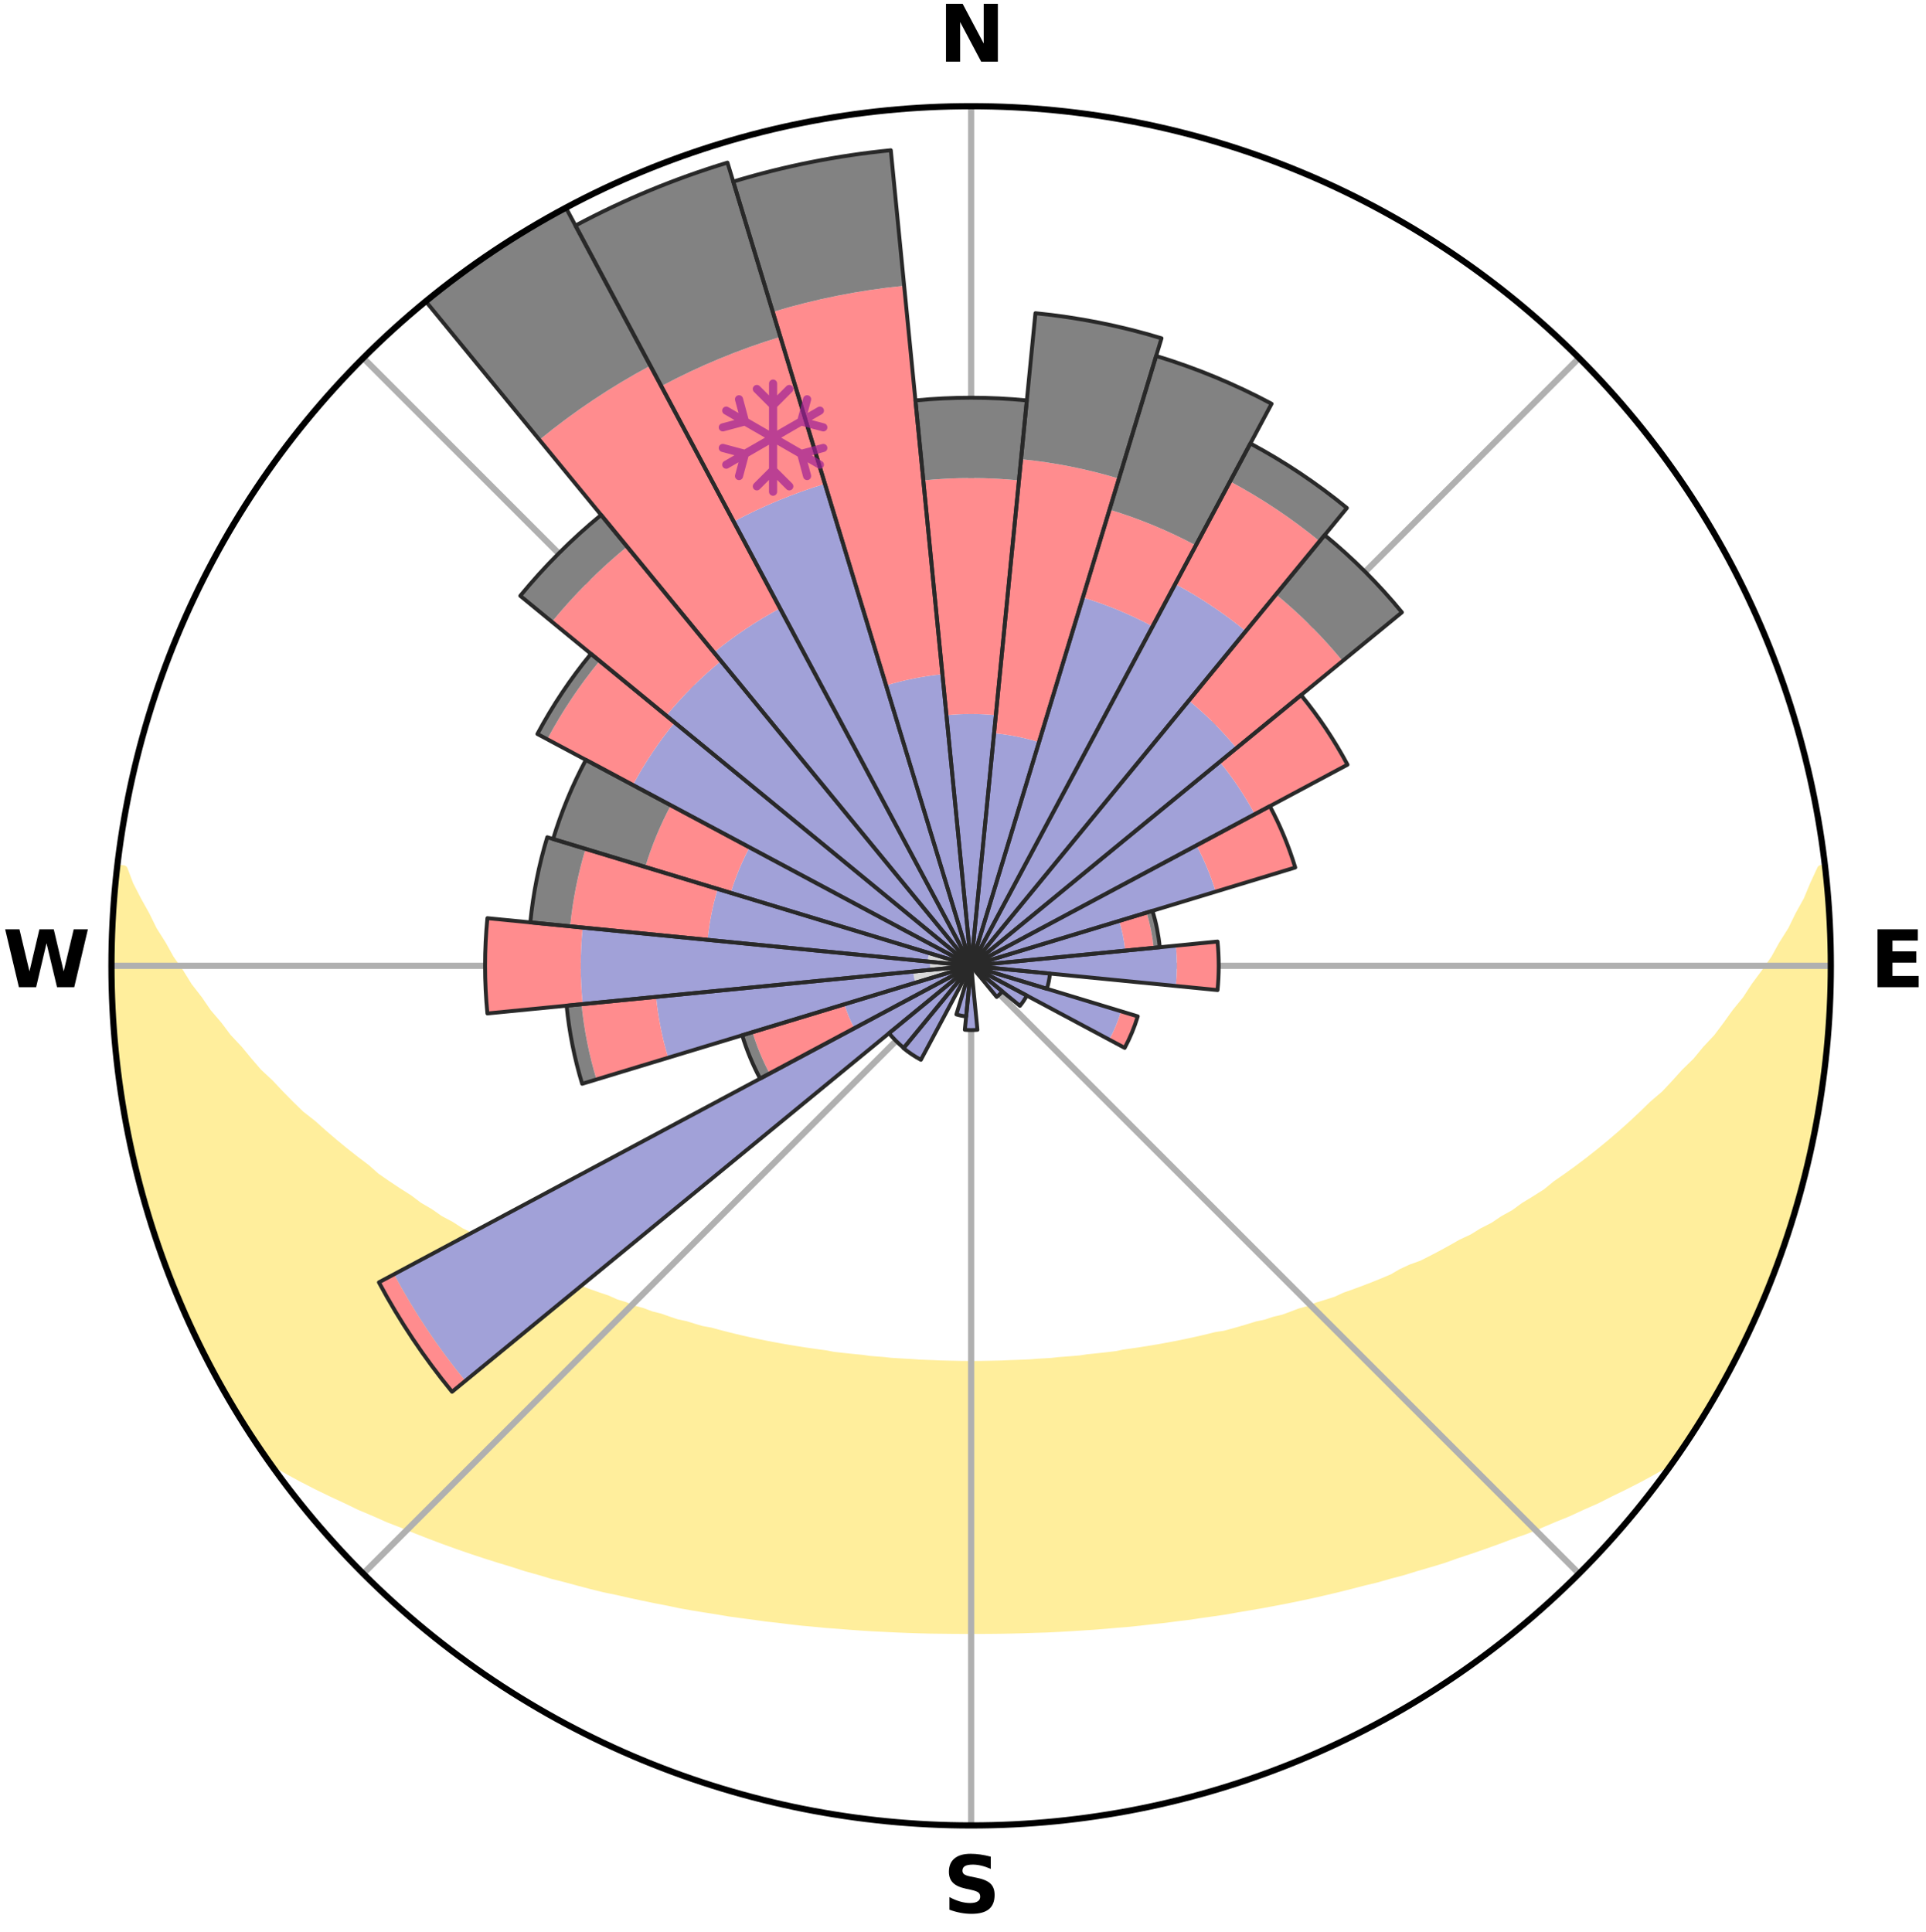<?xml version="1.0" encoding="utf-8" standalone="no"?>
<!DOCTYPE svg PUBLIC "-//W3C//DTD SVG 1.1//EN"
  "http://www.w3.org/Graphics/SVG/1.1/DTD/svg11.dtd">
<svg xmlns:xlink="http://www.w3.org/1999/xlink" width="248.41pt" height="249.158pt" viewBox="0 0 248.41 249.158" xmlns="http://www.w3.org/2000/svg" version="1.1">
 <title>Ski Rose for Aprica</title>
 <defs>
  <style type="text/css">*{stroke-linejoin: round; stroke-linecap: butt}</style>
 </defs>
 <g id="figure_1">
  <g id="patch_1">
   <path d="M 0 249.158 
L 248.41 249.158 
L 248.41 0 
L 0 0 
z
" style="fill: #ffffff"/>
  </g>
  <g id="axes_1">
   <g id="patch_2">
    <path d="M 236.135 124.579 
C 236.135 110.018 233.267 95.599 227.695 82.147 
C 222.122 68.695 213.955 56.471 203.659 46.175 
C 193.363 35.879 181.139 27.711 167.687 22.139 
C 154.235 16.567 139.815 13.699 125.255 13.699 
C 110.694 13.699 96.275 16.567 82.823 22.139 
C 69.371 27.711 57.147 35.879 46.851 46.175 
C 36.555 56.471 28.387 68.695 22.815 82.147 
C 17.243 95.599 14.375 110.018 14.375 124.579 
C 14.375 139.14 17.243 153.559 22.815 167.011 
C 28.387 180.463 36.555 192.687 46.851 202.983 
C 57.147 213.279 69.371 221.447 82.823 227.019 
C 96.275 232.591 110.694 235.459 125.255 235.459 
C 139.815 235.459 154.235 232.591 167.687 227.019 
C 181.139 221.447 193.363 213.279 203.659 202.983 
C 213.955 192.687 222.122 180.463 227.695 167.011 
C 233.267 153.559 236.135 139.14 236.135 124.579 
M 125.255 124.579 
C 125.255 124.579 125.255 124.579 125.255 124.579 
C 125.255 124.579 125.255 124.579 125.255 124.579 
C 125.255 124.579 125.255 124.579 125.255 124.579 
C 125.255 124.579 125.255 124.579 125.255 124.579 
C 125.255 124.579 125.255 124.579 125.255 124.579 
C 125.255 124.579 125.255 124.579 125.255 124.579 
C 125.255 124.579 125.255 124.579 125.255 124.579 
C 125.255 124.579 125.255 124.579 125.255 124.579 
C 125.255 124.579 125.255 124.579 125.255 124.579 
C 125.255 124.579 125.255 124.579 125.255 124.579 
C 125.255 124.579 125.255 124.579 125.255 124.579 
C 125.255 124.579 125.255 124.579 125.255 124.579 
C 125.255 124.579 125.255 124.579 125.255 124.579 
C 125.255 124.579 125.255 124.579 125.255 124.579 
C 125.255 124.579 125.255 124.579 125.255 124.579 
C 125.255 124.579 125.255 124.579 125.255 124.579 
z
" style="fill: #ffffff"/>
   </g>
   <g id="PolyCollection_1">
    <defs>
     <path id="mf7a72e2752" d="M 235.418 -137.131 
L 234.87 -137.068 
L 233.931 -135.043 
L 233.109 -133.067 
L 232.025 -131.109 
L 231.093 -129.2 
L 229.909 -127.32 
L 228.893 -125.484 
L 227.631 -123.686 
L 226.334 -121.932 
L 225.216 -120.215 
L 223.858 -118.548 
L 222.683 -116.911 
L 221.482 -115.313 
L 220.046 -113.779 
L 218.797 -112.264 
L 217.319 -110.82 
L 216.029 -109.389 
L 214.72 -107.998 
L 213.189 -106.689 
L 211.847 -105.382 
L 210.491 -104.116 
L 209.121 -102.89 
L 207.739 -101.704 
L 206.346 -100.559 
L 204.944 -99.453 
L 203.533 -98.387 
L 202.116 -97.361 
L 200.693 -96.374 
L 199.449 -95.353 
L 198.016 -94.441 
L 196.58 -93.566 
L 195.32 -92.648 
L 193.882 -91.846 
L 192.615 -90.995 
L 191.177 -90.262 
L 189.908 -89.475 
L 188.476 -88.811 
L 187.207 -88.086 
L 185.939 -87.392 
L 184.672 -86.726 
L 183.406 -86.089 
L 181.999 -85.58 
L 180.744 -84.999 
L 179.63 -84.344 
L 178.38 -83.815 
L 177.135 -83.312 
L 175.897 -82.833 
L 174.665 -82.379 
L 173.441 -81.947 
L 172.341 -81.433 
L 171.13 -81.046 
L 169.927 -80.679 
L 168.839 -80.227 
L 167.653 -79.901 
L 166.573 -79.488 
L 165.497 -79.093 
L 164.335 -78.822 
L 163.27 -78.463 
L 162.127 -78.224 
L 161.074 -77.898 
L 160.027 -77.588 
L 158.984 -77.293 
L 157.946 -77.013 
L 156.849 -76.846 
L 155.825 -76.593 
L 154.808 -76.353 
L 153.795 -76.127 
L 152.789 -75.913 
L 151.789 -75.71 
L 150.794 -75.519 
L 149.805 -75.339 
L 148.822 -75.169 
L 147.845 -75.009 
L 146.874 -74.858 
L 145.909 -74.716 
L 144.949 -74.582 
L 144.021 -74.388 
L 143.069 -74.273 
L 142.123 -74.166 
L 141.182 -74.065 
L 140.246 -73.971 
L 139.329 -73.828 
L 138.4 -73.749 
L 137.476 -73.676 
L 136.555 -73.608 
L 135.646 -73.504 
L 134.731 -73.448 
L 133.82 -73.398 
L 132.915 -73.321 
L 132.008 -73.282 
L 131.103 -73.247 
L 130.201 -73.216 
L 129.301 -73.172 
L 128.4 -73.152 
L 127.501 -73.135 
L 126.602 -73.117 
L 125.704 -73.11 
L 124.806 -73.11 
L 123.907 -73.118 
L 123.009 -73.138 
L 122.11 -73.156 
L 121.209 -73.178 
L 120.31 -73.222 
L 119.407 -73.255 
L 118.503 -73.291 
L 117.6 -73.361 
L 116.692 -73.409 
L 115.781 -73.461 
L 114.866 -73.518 
L 113.958 -73.623 
L 113.038 -73.693 
L 112.114 -73.767 
L 111.201 -73.901 
L 110.27 -73.99 
L 109.334 -74.086 
L 108.394 -74.188 
L 107.449 -74.297 
L 106.524 -74.481 
L 105.571 -74.608 
L 104.612 -74.742 
L 103.647 -74.885 
L 102.677 -75.037 
L 101.701 -75.198 
L 100.719 -75.369 
L 99.732 -75.55 
L 98.738 -75.742 
L 97.739 -75.945 
L 96.734 -76.16 
L 95.723 -76.387 
L 94.706 -76.628 
L 93.684 -76.881 
L 92.656 -77.148 
L 91.623 -77.43 
L 90.511 -77.625 
L 89.464 -77.936 
L 88.413 -78.262 
L 87.272 -78.502 
L 86.208 -78.861 
L 85.141 -79.238 
L 83.973 -79.528 
L 82.895 -79.941 
L 81.71 -80.268 
L 80.623 -80.72 
L 79.423 -81.086 
L 78.329 -81.579 
L 77.115 -81.988 
L 75.892 -82.42 
L 74.663 -82.874 
L 73.556 -83.456 
L 72.317 -83.958 
L 71.072 -84.486 
L 69.823 -85.04 
L 68.569 -85.62 
L 67.311 -86.227 
L 66.051 -86.862 
L 64.789 -87.526 
L 63.369 -88.125 
L 62.102 -88.849 
L 60.836 -89.602 
L 59.404 -90.299 
L 58.139 -91.116 
L 56.704 -91.882 
L 55.443 -92.764 
L 54.009 -93.601 
L 52.757 -94.55 
L 51.329 -95.459 
L 49.903 -96.406 
L 48.482 -97.392 
L 47.258 -98.482 
L 45.852 -99.543 
L 44.454 -100.645 
L 43.065 -101.786 
L 41.687 -102.967 
L 40.321 -104.188 
L 38.766 -105.405 
L 37.427 -106.71 
L 36.104 -108.056 
L 34.798 -109.442 
L 33.304 -110.837 
L 32.037 -112.307 
L 30.791 -113.816 
L 29.359 -115.345 
L 28.16 -116.938 
L 26.777 -118.556 
L 25.632 -120.229 
L 24.306 -121.936 
L 23.222 -123.689 
L 21.961 -125.48 
L 20.946 -127.31 
L 19.762 -129.185 
L 18.828 -131.088 
L 17.74 -133.041 
L 16.716 -135.03 
L 15.96 -137.032 
L 15.164 -137.122 
L 15.164 -137.122 
L 14.902 -135.205 
L 14.731 -133.277 
L 14.717 -131.34 
L 14.491 -129.415 
L 14.48 -127.48 
L 14.383 -125.547 
L 14.437 -123.612 
L 14.523 -121.679 
L 14.525 -119.744 
L 14.607 -117.812 
L 14.855 -115.89 
L 14.955 -113.958 
L 15.126 -112.032 
L 15.397 -110.116 
L 15.593 -108.19 
L 15.925 -106.284 
L 16.287 -104.383 
L 16.678 -102.489 
L 17.098 -100.601 
L 17.455 -98.699 
L 17.936 -96.825 
L 18.448 -94.959 
L 18.989 -93.102 
L 19.56 -91.254 
L 20.161 -89.415 
L 20.792 -87.587 
L 21.453 -85.769 
L 22.145 -83.963 
L 22.868 -82.169 
L 23.623 -80.388 
L 24.409 -78.621 
L 25.227 -76.868 
L 26.079 -75.132 
L 26.913 -73.385 
L 27.842 -71.688 
L 28.755 -69.982 
L 29.719 -68.304 
L 30.734 -66.657 
L 31.747 -65.008 
L 32.794 -63.381 
L 33.897 -61.791 
L 35.4 -60.487 
L 37.214 -59.433 
L 39.055 -58.436 
L 40.906 -57.485 
L 42.768 -56.582 
L 44.63 -55.719 
L 46.434 -54.845 
L 48.298 -54.061 
L 50.1 -53.26 
L 51.951 -52.544 
L 53.745 -51.81 
L 55.534 -51.109 
L 57.318 -50.438 
L 59.095 -49.799 
L 60.865 -49.188 
L 62.627 -48.606 
L 64.382 -48.051 
L 66.128 -47.523 
L 67.828 -46.972 
L 69.558 -46.494 
L 71.241 -45.988 
L 72.952 -45.558 
L 74.624 -45.104 
L 76.285 -44.667 
L 77.942 -44.258 
L 79.616 -43.913 
L 81.254 -43.539 
L 82.887 -43.19 
L 84.508 -42.854 
L 86.126 -42.543 
L 87.715 -42.205 
L 89.315 -41.923 
L 90.91 -41.664 
L 92.495 -41.414 
L 94.06 -41.146 
L 95.634 -40.933 
L 97.198 -40.727 
L 98.747 -40.507 
L 100.301 -40.336 
L 101.839 -40.145 
L 103.373 -39.969 
L 104.908 -39.829 
L 106.433 -39.68 
L 107.96 -39.57 
L 109.476 -39.446 
L 110.99 -39.336 
L 112.501 -39.239 
L 114.01 -39.165 
L 115.515 -39.091 
L 117.017 -39.029 
L 118.518 -38.979 
L 120.017 -38.941 
L 121.515 -38.924 
L 123.011 -38.907 
L 124.507 -38.9 
L 126.003 -38.9 
L 127.498 -38.905 
L 128.995 -38.921 
L 130.492 -38.948 
L 131.991 -38.987 
L 133.492 -39.038 
L 134.996 -39.083 
L 136.501 -39.157 
L 138.009 -39.242 
L 139.519 -39.34 
L 141.035 -39.435 
L 142.553 -39.558 
L 144.073 -39.694 
L 145.605 -39.814 
L 147.135 -39.977 
L 148.668 -40.153 
L 150.214 -40.319 
L 151.757 -40.524 
L 153.317 -40.709 
L 154.871 -40.945 
L 156.442 -41.165 
L 158.023 -41.393 
L 159.594 -41.677 
L 161.186 -41.944 
L 162.788 -42.22 
L 164.395 -42.52 
L 166.013 -42.83 
L 167.636 -43.166 
L 169.27 -43.513 
L 170.908 -43.888 
L 172.557 -44.276 
L 174.21 -44.692 
L 175.874 -45.123 
L 177.576 -45.53 
L 179.252 -46.013 
L 180.972 -46.466 
L 182.667 -46.991 
L 184.405 -47.494 
L 186.151 -48.022 
L 187.861 -48.632 
L 189.623 -49.214 
L 191.392 -49.824 
L 193.168 -50.464 
L 194.951 -51.135 
L 196.794 -51.78 
L 198.589 -52.514 
L 200.388 -53.281 
L 202.243 -54.032 
L 204.047 -54.869 
L 205.914 -55.69 
L 207.717 -56.603 
L 209.574 -57.508 
L 211.429 -58.455 
L 213.265 -59.455 
L 215.084 -60.504 
L 216.626 -61.781 
L 217.714 -63.382 
L 218.761 -65.009 
L 219.753 -66.671 
L 220.755 -68.325 
L 221.685 -70.021 
L 222.677 -71.683 
L 223.596 -73.386 
L 224.472 -75.111 
L 225.282 -76.868 
L 226.13 -78.607 
L 226.875 -80.393 
L 227.686 -82.151 
L 228.385 -83.955 
L 229.093 -85.756 
L 229.754 -87.574 
L 230.369 -89.408 
L 230.937 -91.258 
L 231.566 -93.088 
L 232.049 -94.962 
L 232.536 -96.834 
L 233.052 -98.699 
L 233.441 -100.595 
L 233.881 -102.479 
L 234.143 -104.398 
L 234.541 -106.291 
L 234.898 -108.193 
L 235.035 -110.126 
L 235.292 -112.042 
L 235.534 -113.96 
L 235.737 -115.884 
L 235.902 -117.812 
L 236.018 -119.743 
L 235.928 -121.681 
L 235.986 -123.613 
L 236.008 -125.546 
L 235.986 -127.479 
L 235.94 -129.412 
L 235.861 -131.344 
L 235.75 -133.275 
L 235.594 -135.203 
L 235.418 -137.131 
z
" style="stroke: #ffee9c"/>
    </defs>
    <g clip-path="url(#p904aa23787)">
     <use xlink:href="#mf7a72e2752" x="0" y="249.158" style="fill: #ffee9c; stroke: #ffee9c"/>
    </g>
   </g>
   <g id="matplotlib.axis_1">
    <g id="xtick_1">
     <g id="line2d_1">
      <path d="M 125.255 124.579 
L 125.255 13.699 
" clip-path="url(#p904aa23787)" style="fill: none; stroke: #b0b0b0; stroke-width: 0.8; stroke-linecap: square"/>
     </g>
     <g id="text_1">
      <!-- N -->
      <g transform="translate(121.07 7.958) scale(0.1 -0.1)">
       <defs>
        <path id="DejaVuSans-Bold-4e" d="M 588 4666 
L 1931 4666 
L 3628 1466 
L 3628 4666 
L 4769 4666 
L 4769 0 
L 3425 0 
L 1728 3200 
L 1728 0 
L 588 0 
L 588 4666 
z
" transform="scale(0.016)"/>
       </defs>
       <use xlink:href="#DejaVuSans-Bold-4e"/>
      </g>
     </g>
    </g>
    <g id="xtick_2">
     <g id="line2d_2">
      <path d="M 125.255 124.579 
L 203.659 46.175 
" clip-path="url(#p904aa23787)" style="fill: none; stroke: #b0b0b0; stroke-width: 0.8; stroke-linecap: square"/>
     </g>
    </g>
    <g id="xtick_3">
     <g id="line2d_3">
      <path d="M 125.255 124.579 
L 236.135 124.579 
" clip-path="url(#p904aa23787)" style="fill: none; stroke: #b0b0b0; stroke-width: 0.8; stroke-linecap: square"/>
     </g>
     <g id="text_2">
      <!-- E -->
      <g transform="translate(241.219 127.338) scale(0.1 -0.1)">
       <defs>
        <path id="DejaVuSans-Bold-45" d="M 588 4666 
L 3834 4666 
L 3834 3756 
L 1791 3756 
L 1791 2888 
L 3713 2888 
L 3713 1978 
L 1791 1978 
L 1791 909 
L 3903 909 
L 3903 0 
L 588 0 
L 588 4666 
z
" transform="scale(0.016)"/>
       </defs>
       <use xlink:href="#DejaVuSans-Bold-45"/>
      </g>
     </g>
    </g>
    <g id="xtick_4">
     <g id="line2d_4">
      <path d="M 125.255 124.579 
L 203.659 202.983 
" clip-path="url(#p904aa23787)" style="fill: none; stroke: #b0b0b0; stroke-width: 0.8; stroke-linecap: square"/>
     </g>
    </g>
    <g id="xtick_5">
     <g id="line2d_5">
      <path d="M 125.255 124.579 
L 125.255 235.459 
" clip-path="url(#p904aa23787)" style="fill: none; stroke: #b0b0b0; stroke-width: 0.8; stroke-linecap: square"/>
     </g>
     <g id="text_3">
      <!-- S -->
      <g transform="translate(121.654 246.718) scale(0.1 -0.1)">
       <defs>
        <path id="DejaVuSans-Bold-53" d="M 3834 4519 
L 3834 3531 
Q 3450 3703 3084 3790 
Q 2719 3878 2394 3878 
Q 1963 3878 1756 3759 
Q 1550 3641 1550 3391 
Q 1550 3203 1689 3098 
Q 1828 2994 2194 2919 
L 2706 2816 
Q 3484 2659 3812 2340 
Q 4141 2022 4141 1434 
Q 4141 663 3683 286 
Q 3225 -91 2284 -91 
Q 1841 -91 1394 -6 
Q 947 78 500 244 
L 500 1259 
Q 947 1022 1364 901 
Q 1781 781 2169 781 
Q 2563 781 2772 912 
Q 2981 1044 2981 1288 
Q 2981 1506 2839 1625 
Q 2697 1744 2272 1838 
L 1806 1941 
Q 1106 2091 782 2419 
Q 459 2747 459 3303 
Q 459 4000 909 4375 
Q 1359 4750 2203 4750 
Q 2588 4750 2994 4692 
Q 3400 4634 3834 4519 
z
" transform="scale(0.016)"/>
       </defs>
       <use xlink:href="#DejaVuSans-Bold-53"/>
      </g>
     </g>
    </g>
    <g id="xtick_6">
     <g id="line2d_6">
      <path d="M 125.255 124.579 
L 46.851 202.983 
" clip-path="url(#p904aa23787)" style="fill: none; stroke: #b0b0b0; stroke-width: 0.8; stroke-linecap: square"/>
     </g>
    </g>
    <g id="xtick_7">
     <g id="line2d_7">
      <path d="M 125.255 124.579 
L 14.375 124.579 
" clip-path="url(#p904aa23787)" style="fill: none; stroke: #b0b0b0; stroke-width: 0.8; stroke-linecap: square"/>
     </g>
     <g id="text_4">
      <!-- W -->
      <g transform="translate(0.36 127.338) scale(0.1 -0.1)">
       <defs>
        <path id="DejaVuSans-Bold-57" d="M 191 4666 
L 1344 4666 
L 2150 1275 
L 2950 4666 
L 4109 4666 
L 4909 1275 
L 5716 4666 
L 6859 4666 
L 5759 0 
L 4372 0 
L 3525 3547 
L 2688 0 
L 1300 0 
L 191 4666 
z
" transform="scale(0.016)"/>
       </defs>
       <use xlink:href="#DejaVuSans-Bold-57"/>
      </g>
     </g>
    </g>
    <g id="xtick_8">
     <g id="line2d_8">
      <path d="M 125.255 124.579 
L 46.851 46.175 
" clip-path="url(#p904aa23787)" style="fill: none; stroke: #b0b0b0; stroke-width: 0.8; stroke-linecap: square"/>
     </g>
    </g>
   </g>
   <g id="matplotlib.axis_2"/>
   <g id="patch_3">
    <path d="M 125.255 124.579 
C 125.255 124.579 125.255 124.579 125.255 124.579 
C 125.255 124.579 125.255 124.579 125.255 124.579 
L 125.255 124.579 
C 125.255 124.579 125.255 124.579 125.255 124.579 
C 125.255 124.579 125.255 124.579 125.255 124.579 
z
" clip-path="url(#p904aa23787)" style="fill: #d9d9d9"/>
   </g>
   <g id="patch_4">
    <path d="M 125.255 124.579 
C 125.255 124.579 125.255 124.579 125.255 124.579 
C 125.255 124.579 125.255 124.579 125.255 124.579 
L 125.255 124.579 
C 125.255 124.579 125.255 124.579 125.255 124.579 
C 125.255 124.579 125.255 124.579 125.255 124.579 
z
" clip-path="url(#p904aa23787)" style="fill: #d9d9d9"/>
   </g>
   <g id="patch_5">
    <path d="M 125.255 124.579 
C 125.255 124.579 125.255 124.579 125.255 124.579 
C 125.255 124.579 125.255 124.579 125.255 124.579 
L 125.255 124.579 
C 125.255 124.579 125.255 124.579 125.255 124.579 
C 125.255 124.579 125.255 124.579 125.255 124.579 
z
" clip-path="url(#p904aa23787)" style="fill: #d9d9d9"/>
   </g>
   <g id="patch_6">
    <path d="M 125.255 124.579 
C 125.255 124.579 125.255 124.579 125.255 124.579 
C 125.255 124.579 125.255 124.579 125.255 124.579 
L 125.255 124.579 
C 125.255 124.579 125.255 124.579 125.255 124.579 
C 125.255 124.579 125.255 124.579 125.255 124.579 
z
" clip-path="url(#p904aa23787)" style="fill: #d9d9d9"/>
   </g>
   <g id="patch_7">
    <path d="M 125.255 124.579 
C 125.255 124.579 125.255 124.579 125.255 124.579 
C 125.255 124.579 125.255 124.579 125.255 124.579 
L 125.255 124.579 
C 125.255 124.579 125.255 124.579 125.255 124.579 
C 125.255 124.579 125.255 124.579 125.255 124.579 
z
" clip-path="url(#p904aa23787)" style="fill: #d9d9d9"/>
   </g>
   <g id="patch_8">
    <path d="M 125.255 124.579 
C 125.255 124.579 125.255 124.579 125.255 124.579 
C 125.255 124.579 125.255 124.579 125.255 124.579 
L 125.255 124.579 
C 125.255 124.579 125.255 124.579 125.255 124.579 
C 125.255 124.579 125.255 124.579 125.255 124.579 
z
" clip-path="url(#p904aa23787)" style="fill: #d9d9d9"/>
   </g>
   <g id="patch_9">
    <path d="M 125.255 124.579 
C 125.255 124.579 125.255 124.579 125.255 124.579 
C 125.255 124.579 125.255 124.579 125.255 124.579 
L 125.255 124.579 
C 125.255 124.579 125.255 124.579 125.255 124.579 
C 125.255 124.579 125.255 124.579 125.255 124.579 
z
" clip-path="url(#p904aa23787)" style="fill: #d9d9d9"/>
   </g>
   <g id="patch_10">
    <path d="M 125.255 124.579 
C 125.255 124.579 125.255 124.579 125.255 124.579 
C 125.255 124.579 125.255 124.579 125.255 124.579 
L 125.255 124.579 
C 125.255 124.579 125.255 124.579 125.255 124.579 
C 125.255 124.579 125.255 124.579 125.255 124.579 
z
" clip-path="url(#p904aa23787)" style="fill: #d9d9d9"/>
   </g>
   <g id="patch_11">
    <path d="M 125.255 124.579 
C 125.255 124.579 125.255 124.579 125.255 124.579 
C 125.255 124.579 125.255 124.579 125.255 124.579 
L 125.255 124.579 
C 125.255 124.579 125.255 124.579 125.255 124.579 
C 125.255 124.579 125.255 124.579 125.255 124.579 
z
" clip-path="url(#p904aa23787)" style="fill: #d9d9d9"/>
   </g>
   <g id="patch_12">
    <path d="M 125.255 124.579 
C 125.255 124.579 125.255 124.579 125.255 124.579 
C 125.255 124.579 125.255 124.579 125.255 124.579 
L 125.255 124.579 
C 125.255 124.579 125.255 124.579 125.255 124.579 
C 125.255 124.579 125.255 124.579 125.255 124.579 
z
" clip-path="url(#p904aa23787)" style="fill: #d9d9d9"/>
   </g>
   <g id="patch_13">
    <path d="M 125.255 124.579 
C 125.255 124.579 125.255 124.579 125.255 124.579 
C 125.255 124.579 125.255 124.579 125.255 124.579 
L 125.255 124.579 
C 125.255 124.579 125.255 124.579 125.255 124.579 
C 125.255 124.579 125.255 124.579 125.255 124.579 
z
" clip-path="url(#p904aa23787)" style="fill: #d9d9d9"/>
   </g>
   <g id="patch_14">
    <path d="M 125.255 124.579 
C 125.255 124.579 125.255 124.579 125.255 124.579 
C 125.255 124.579 125.255 124.579 125.255 124.579 
L 125.255 124.579 
C 125.255 124.579 125.255 124.579 125.255 124.579 
C 125.255 124.579 125.255 124.579 125.255 124.579 
z
" clip-path="url(#p904aa23787)" style="fill: #d9d9d9"/>
   </g>
   <g id="patch_15">
    <path d="M 125.255 124.579 
C 125.255 124.579 125.255 124.579 125.255 124.579 
C 125.255 124.579 125.255 124.579 125.255 124.579 
L 125.255 124.579 
C 125.255 124.579 125.255 124.579 125.255 124.579 
C 125.255 124.579 125.255 124.579 125.255 124.579 
z
" clip-path="url(#p904aa23787)" style="fill: #d9d9d9"/>
   </g>
   <g id="patch_16">
    <path d="M 125.255 124.579 
C 125.255 124.579 125.255 124.579 125.255 124.579 
C 125.255 124.579 125.255 124.579 125.255 124.579 
L 125.255 124.579 
C 125.255 124.579 125.255 124.579 125.255 124.579 
C 125.255 124.579 125.255 124.579 125.255 124.579 
z
" clip-path="url(#p904aa23787)" style="fill: #d9d9d9"/>
   </g>
   <g id="patch_17">
    <path d="M 125.255 124.579 
C 125.255 124.579 125.255 124.579 125.255 124.579 
C 125.255 124.579 125.255 124.579 125.255 124.579 
L 125.255 124.579 
C 125.255 124.579 125.255 124.579 125.255 124.579 
C 125.255 124.579 125.255 124.579 125.255 124.579 
z
" clip-path="url(#p904aa23787)" style="fill: #d9d9d9"/>
   </g>
   <g id="patch_18">
    <path d="M 125.255 124.579 
C 125.255 124.579 125.255 124.579 125.255 124.579 
C 125.255 124.579 125.255 124.579 125.255 124.579 
L 125.255 124.579 
C 125.255 124.579 125.255 124.579 125.255 124.579 
C 125.255 124.579 125.255 124.579 125.255 124.579 
z
" clip-path="url(#p904aa23787)" style="fill: #d9d9d9"/>
   </g>
   <g id="patch_19">
    <path d="M 125.255 124.579 
C 125.255 124.579 125.255 124.579 125.255 124.579 
C 125.255 124.579 125.255 124.579 125.255 124.579 
L 125.255 124.579 
C 125.255 124.579 125.255 124.579 125.255 124.579 
C 125.255 124.579 125.255 124.579 125.255 124.579 
z
" clip-path="url(#p904aa23787)" style="fill: #d9d9d9"/>
   </g>
   <g id="patch_20">
    <path d="M 125.255 124.579 
C 125.255 124.579 125.255 124.579 125.255 124.579 
C 125.255 124.579 125.255 124.579 125.255 124.579 
L 125.255 124.579 
C 125.255 124.579 125.255 124.579 125.255 124.579 
C 125.255 124.579 125.255 124.579 125.255 124.579 
z
" clip-path="url(#p904aa23787)" style="fill: #d9d9d9"/>
   </g>
   <g id="patch_21">
    <path d="M 125.255 124.579 
C 125.255 124.579 125.255 124.579 125.255 124.579 
C 125.255 124.579 125.255 124.579 125.255 124.579 
L 125.255 124.579 
C 125.255 124.579 125.255 124.579 125.255 124.579 
C 125.255 124.579 125.255 124.579 125.255 124.579 
z
" clip-path="url(#p904aa23787)" style="fill: #d9d9d9"/>
   </g>
   <g id="patch_22">
    <path d="M 125.255 124.579 
C 125.255 124.579 125.255 124.579 125.255 124.579 
C 125.255 124.579 125.255 124.579 125.255 124.579 
L 125.255 124.579 
C 125.255 124.579 125.255 124.579 125.255 124.579 
C 125.255 124.579 125.255 124.579 125.255 124.579 
z
" clip-path="url(#p904aa23787)" style="fill: #d9d9d9"/>
   </g>
   <g id="patch_23">
    <path d="M 125.255 124.579 
C 125.255 124.579 125.255 124.579 125.255 124.579 
C 125.255 124.579 125.255 124.579 125.255 124.579 
L 125.255 124.579 
C 125.255 124.579 125.255 124.579 125.255 124.579 
C 125.255 124.579 125.255 124.579 125.255 124.579 
z
" clip-path="url(#p904aa23787)" style="fill: #d9d9d9"/>
   </g>
   <g id="patch_24">
    <path d="M 125.255 124.579 
C 125.255 124.579 125.255 124.579 125.255 124.579 
C 125.255 124.579 125.255 124.579 125.255 124.579 
L 125.255 124.579 
C 125.255 124.579 125.255 124.579 125.255 124.579 
C 125.255 124.579 125.255 124.579 125.255 124.579 
z
" clip-path="url(#p904aa23787)" style="fill: #d9d9d9"/>
   </g>
   <g id="patch_25">
    <path d="M 125.255 124.579 
C 125.255 124.579 125.255 124.579 125.255 124.579 
C 125.255 124.579 125.255 124.579 125.255 124.579 
L 125.255 124.579 
C 125.255 124.579 125.255 124.579 125.255 124.579 
C 125.255 124.579 125.255 124.579 125.255 124.579 
z
" clip-path="url(#p904aa23787)" style="fill: #d9d9d9"/>
   </g>
   <g id="patch_26">
    <path d="M 125.255 124.579 
C 125.255 124.579 125.255 124.579 125.255 124.579 
C 125.255 124.579 125.255 124.579 125.255 124.579 
L 117.778 125.315 
C 117.802 125.56 117.838 125.804 117.886 126.045 
C 117.934 126.286 117.994 126.525 118.065 126.76 
z
" clip-path="url(#p904aa23787)" style="fill: #d9d9d9"/>
   </g>
   <g id="patch_27">
    <path d="M 125.255 124.579 
C 125.255 124.579 125.255 124.579 125.255 124.579 
C 125.255 124.579 125.255 124.579 125.255 124.579 
L 119.968 124.058 
C 119.951 124.231 119.942 124.405 119.942 124.579 
C 119.942 124.753 119.951 124.927 119.968 125.1 
z
" clip-path="url(#p904aa23787)" style="fill: #d9d9d9"/>
   </g>
   <g id="patch_28">
    <path d="M 125.255 124.579 
C 125.255 124.579 125.255 124.579 125.255 124.579 
C 125.255 124.579 125.255 124.579 125.255 124.579 
L 119.85 122.939 
C 119.796 123.116 119.751 123.296 119.715 123.477 
C 119.679 123.658 119.652 123.841 119.634 124.025 
z
" clip-path="url(#p904aa23787)" style="fill: #d9d9d9"/>
   </g>
   <g id="patch_29">
    <path d="M 125.255 124.579 
C 125.255 124.579 125.255 124.579 125.255 124.579 
C 125.255 124.579 125.255 124.579 125.255 124.579 
L 125.255 124.579 
C 125.255 124.579 125.255 124.579 125.255 124.579 
C 125.255 124.579 125.255 124.579 125.255 124.579 
z
" clip-path="url(#p904aa23787)" style="fill: #d9d9d9"/>
   </g>
   <g id="patch_30">
    <path d="M 125.255 124.579 
C 125.255 124.579 125.255 124.579 125.255 124.579 
C 125.255 124.579 125.255 124.579 125.255 124.579 
L 125.255 124.579 
C 125.255 124.579 125.255 124.579 125.255 124.579 
C 125.255 124.579 125.255 124.579 125.255 124.579 
z
" clip-path="url(#p904aa23787)" style="fill: #d9d9d9"/>
   </g>
   <g id="patch_31">
    <path d="M 125.255 124.579 
C 125.255 124.579 125.255 124.579 125.255 124.579 
C 125.255 124.579 125.255 124.579 125.255 124.579 
L 125.255 124.579 
C 125.255 124.579 125.255 124.579 125.255 124.579 
C 125.255 124.579 125.255 124.579 125.255 124.579 
z
" clip-path="url(#p904aa23787)" style="fill: #d9d9d9"/>
   </g>
   <g id="patch_32">
    <path d="M 125.255 124.579 
C 125.255 124.579 125.255 124.579 125.255 124.579 
C 125.255 124.579 125.255 124.579 125.255 124.579 
L 125.255 124.579 
C 125.255 124.579 125.255 124.579 125.255 124.579 
C 125.255 124.579 125.255 124.579 125.255 124.579 
z
" clip-path="url(#p904aa23787)" style="fill: #d9d9d9"/>
   </g>
   <g id="patch_33">
    <path d="M 125.255 124.579 
C 125.255 124.579 125.255 124.579 125.255 124.579 
C 125.255 124.579 125.255 124.579 125.255 124.579 
L 125.255 124.579 
C 125.255 124.579 125.255 124.579 125.255 124.579 
C 125.255 124.579 125.255 124.579 125.255 124.579 
z
" clip-path="url(#p904aa23787)" style="fill: #d9d9d9"/>
   </g>
   <g id="patch_34">
    <path d="M 125.255 124.579 
C 125.255 124.579 125.255 124.579 125.255 124.579 
C 125.255 124.579 125.255 124.579 125.255 124.579 
L 125.255 124.579 
C 125.255 124.579 125.255 124.579 125.255 124.579 
C 125.255 124.579 125.255 124.579 125.255 124.579 
z
" clip-path="url(#p904aa23787)" style="fill: #d9d9d9"/>
   </g>
   <g id="patch_35">
    <path d="M 125.255 124.579 
C 125.255 124.579 125.255 124.579 125.255 124.579 
C 125.255 124.579 125.255 124.579 125.255 124.579 
L 128.439 92.25 
C 127.381 92.146 126.318 92.094 125.255 92.094 
C 124.192 92.094 123.129 92.146 122.071 92.25 
z
" clip-path="url(#p904aa23787)" style="fill: #a1a1d8"/>
   </g>
   <g id="patch_36">
    <path d="M 125.255 124.579 
C 125.255 124.579 125.255 124.579 125.255 124.579 
C 125.255 124.579 125.255 124.579 125.255 124.579 
L 134.008 95.723 
C 133.064 95.437 132.106 95.197 131.138 95.004 
C 130.17 94.812 129.193 94.667 128.21 94.57 
z
" clip-path="url(#p904aa23787)" style="fill: #a1a1d8"/>
   </g>
   <g id="patch_37">
    <path d="M 125.255 124.579 
C 125.255 124.579 125.255 124.579 125.255 124.579 
C 125.255 124.579 125.255 124.579 125.255 124.579 
L 148.66 80.79 
C 147.227 80.024 145.757 79.329 144.256 78.707 
C 142.754 78.085 141.223 77.537 139.668 77.066 
z
" clip-path="url(#p904aa23787)" style="fill: #a1a1d8"/>
   </g>
   <g id="patch_38">
    <path d="M 125.255 124.579 
C 125.255 124.579 125.255 124.579 125.255 124.579 
C 125.255 124.579 125.255 124.579 125.255 124.579 
L 160.679 81.414 
C 159.266 80.255 157.797 79.165 156.278 78.15 
C 154.758 77.135 153.189 76.194 151.578 75.333 
z
" clip-path="url(#p904aa23787)" style="fill: #a1a1d8"/>
   </g>
   <g id="patch_39">
    <path d="M 125.255 124.579 
C 125.255 124.579 125.255 124.579 125.255 124.579 
C 125.255 124.579 125.255 124.579 125.255 124.579 
L 159.475 96.496 
C 158.556 95.375 157.582 94.301 156.557 93.277 
C 155.533 92.252 154.458 91.278 153.338 90.359 
z
" clip-path="url(#p904aa23787)" style="fill: #a1a1d8"/>
   </g>
   <g id="patch_40">
    <path d="M 125.255 124.579 
C 125.255 124.579 125.255 124.579 125.255 124.579 
C 125.255 124.579 125.255 124.579 125.255 124.579 
L 161.835 105.027 
C 161.195 103.829 160.497 102.664 159.742 101.535 
C 158.988 100.406 158.179 99.315 157.318 98.266 
z
" clip-path="url(#p904aa23787)" style="fill: #a1a1d8"/>
   </g>
   <g id="patch_41">
    <path d="M 125.255 124.579 
C 125.255 124.579 125.255 124.579 125.255 124.579 
C 125.255 124.579 125.255 124.579 125.255 124.579 
L 156.79 115.013 
C 156.477 113.981 156.113 112.965 155.701 111.968 
C 155.288 110.971 154.826 109.996 154.318 109.044 
z
" clip-path="url(#p904aa23787)" style="fill: #a1a1d8"/>
   </g>
   <g id="patch_42">
    <path d="M 125.255 124.579 
C 125.255 124.579 125.255 124.579 125.255 124.579 
C 125.255 124.579 125.255 124.579 125.255 124.579 
L 145.129 122.622 
C 145.065 121.971 144.969 121.324 144.841 120.683 
C 144.714 120.042 144.555 119.408 144.365 118.782 
z
" clip-path="url(#p904aa23787)" style="fill: #a1a1d8"/>
   </g>
   <g id="patch_43">
    <path d="M 125.255 124.579 
C 125.255 124.579 125.255 124.579 125.255 124.579 
C 125.255 124.579 125.255 124.579 125.255 124.579 
L 151.667 127.18 
C 151.752 126.316 151.795 125.448 151.795 124.579 
C 151.795 123.71 151.752 122.842 151.667 121.978 
z
" clip-path="url(#p904aa23787)" style="fill: #a1a1d8"/>
   </g>
   <g id="patch_44">
    <path d="M 125.255 124.579 
C 125.255 124.579 125.255 124.579 125.255 124.579 
C 125.255 124.579 125.255 124.579 125.255 124.579 
L 135.028 127.544 
C 135.125 127.224 135.206 126.899 135.272 126.572 
C 135.337 126.244 135.386 125.913 135.419 125.58 
z
" clip-path="url(#p904aa23787)" style="fill: #a1a1d8"/>
   </g>
   <g id="patch_45">
    <path d="M 125.255 124.579 
C 125.255 124.579 125.255 124.579 125.255 124.579 
C 125.255 124.579 125.255 124.579 125.255 124.579 
L 143.082 134.108 
C 143.394 133.525 143.677 132.926 143.931 132.315 
C 144.184 131.704 144.407 131.08 144.599 130.447 
z
" clip-path="url(#p904aa23787)" style="fill: #a1a1d8"/>
   </g>
   <g id="patch_46">
    <path d="M 125.255 124.579 
C 125.255 124.579 125.255 124.579 125.255 124.579 
C 125.255 124.579 125.255 124.579 125.255 124.579 
L 131.547 129.743 
C 131.716 129.537 131.875 129.323 132.023 129.102 
C 132.171 128.88 132.308 128.651 132.434 128.416 
z
" clip-path="url(#p904aa23787)" style="fill: #a1a1d8"/>
   </g>
   <g id="patch_47">
    <path d="M 125.255 124.579 
C 125.255 124.579 125.255 124.579 125.255 124.579 
C 125.255 124.579 125.255 124.579 125.255 124.579 
L 128.551 128.595 
C 128.682 128.488 128.809 128.373 128.929 128.253 
C 129.049 128.133 129.163 128.007 129.271 127.875 
z
" clip-path="url(#p904aa23787)" style="fill: #a1a1d8"/>
   </g>
   <g id="patch_48">
    <path d="M 125.255 124.579 
C 125.255 124.579 125.255 124.579 125.255 124.579 
C 125.255 124.579 125.255 124.579 125.255 124.579 
L 125.255 124.579 
C 125.255 124.579 125.255 124.579 125.255 124.579 
C 125.255 124.579 125.255 124.579 125.255 124.579 
z
" clip-path="url(#p904aa23787)" style="fill: #a1a1d8"/>
   </g>
   <g id="patch_49">
    <path d="M 125.255 124.579 
C 125.255 124.579 125.255 124.579 125.255 124.579 
C 125.255 124.579 125.255 124.579 125.255 124.579 
L 125.255 124.579 
C 125.255 124.579 125.255 124.579 125.255 124.579 
C 125.255 124.579 125.255 124.579 125.255 124.579 
z
" clip-path="url(#p904aa23787)" style="fill: #a1a1d8"/>
   </g>
   <g id="patch_50">
    <path d="M 125.255 124.579 
C 125.255 124.579 125.255 124.579 125.255 124.579 
C 125.255 124.579 125.255 124.579 125.255 124.579 
L 125.255 124.579 
C 125.255 124.579 125.255 124.579 125.255 124.579 
C 125.255 124.579 125.255 124.579 125.255 124.579 
z
" clip-path="url(#p904aa23787)" style="fill: #a1a1d8"/>
   </g>
   <g id="patch_51">
    <path d="M 125.255 124.579 
C 125.255 124.579 125.255 124.579 125.255 124.579 
C 125.255 124.579 125.255 124.579 125.255 124.579 
L 124.442 132.829 
C 124.712 132.855 124.984 132.869 125.255 132.869 
C 125.526 132.869 125.797 132.855 126.067 132.829 
z
" clip-path="url(#p904aa23787)" style="fill: #a1a1d8"/>
   </g>
   <g id="patch_52">
    <path d="M 125.255 124.579 
C 125.255 124.579 125.255 124.579 125.255 124.579 
C 125.255 124.579 125.255 124.579 125.255 124.579 
L 123.352 130.85 
C 123.558 130.913 123.766 130.965 123.976 131.007 
C 124.187 131.049 124.399 131.08 124.612 131.101 
z
" clip-path="url(#p904aa23787)" style="fill: #a1a1d8"/>
   </g>
   <g id="patch_53">
    <path d="M 125.255 124.579 
C 125.255 124.579 125.255 124.579 125.255 124.579 
C 125.255 124.579 125.255 124.579 125.255 124.579 
L 124.516 125.961 
C 124.562 125.985 124.608 126.007 124.655 126.026 
C 124.703 126.046 124.751 126.063 124.8 126.078 
z
" clip-path="url(#p904aa23787)" style="fill: #a1a1d8"/>
   </g>
   <g id="patch_54">
    <path d="M 125.255 124.579 
C 125.255 124.579 125.255 124.579 125.255 124.579 
C 125.255 124.579 125.255 124.579 125.255 124.579 
L 116.534 135.205 
C 116.882 135.491 117.243 135.759 117.618 136.009 
C 117.992 136.259 118.378 136.491 118.775 136.703 
z
" clip-path="url(#p904aa23787)" style="fill: #a1a1d8"/>
   </g>
   <g id="patch_55">
    <path d="M 125.255 124.579 
C 125.255 124.579 125.255 124.579 125.255 124.579 
C 125.255 124.579 125.255 124.579 125.255 124.579 
L 114.663 133.272 
C 114.948 133.618 115.249 133.951 115.566 134.268 
C 115.883 134.585 116.216 134.886 116.562 135.171 
z
" clip-path="url(#p904aa23787)" style="fill: #a1a1d8"/>
   </g>
   <g id="patch_56">
    <path d="M 125.255 124.579 
C 125.255 124.579 125.255 124.579 125.255 124.579 
C 125.255 124.579 125.255 124.579 125.255 124.579 
L 50.814 164.368 
C 52.117 166.805 53.538 169.176 55.073 171.473 
C 56.608 173.77 58.255 175.991 60.007 178.126 
z
" clip-path="url(#p904aa23787)" style="fill: #a1a1d8"/>
   </g>
   <g id="patch_57">
    <path d="M 125.255 124.579 
C 125.255 124.579 125.255 124.579 125.255 124.579 
C 125.255 124.579 125.255 124.579 125.255 124.579 
L 108.901 129.54 
C 109.064 130.075 109.252 130.602 109.466 131.119 
C 109.68 131.636 109.92 132.142 110.183 132.635 
z
" clip-path="url(#p904aa23787)" style="fill: #a1a1d8"/>
   </g>
   <g id="patch_58">
    <path d="M 118.065 126.76 
C 117.994 126.525 117.934 126.286 117.886 126.045 
C 117.838 125.804 117.802 125.56 117.778 125.315 
L 84.615 128.582 
C 84.746 129.912 84.942 131.235 85.203 132.546 
C 85.464 133.857 85.789 135.154 86.177 136.433 
z
" clip-path="url(#p904aa23787)" style="fill: #a1a1d8"/>
   </g>
   <g id="patch_59">
    <path d="M 119.968 125.1 
C 119.951 124.927 119.942 124.753 119.942 124.579 
C 119.942 124.405 119.951 124.231 119.968 124.058 
L 75.147 119.644 
C 74.985 121.284 74.904 122.931 74.904 124.579 
C 74.904 126.227 74.985 127.874 75.147 129.514 
z
" clip-path="url(#p904aa23787)" style="fill: #a1a1d8"/>
   </g>
   <g id="patch_60">
    <path d="M 119.634 124.025 
C 119.652 123.841 119.679 123.658 119.715 123.477 
C 119.751 123.296 119.796 123.116 119.85 122.939 
L 92.565 114.663 
C 92.24 115.733 91.968 116.818 91.75 117.915 
C 91.532 119.011 91.368 120.118 91.258 121.231 
z
" clip-path="url(#p904aa23787)" style="fill: #a1a1d8"/>
   </g>
   <g id="patch_61">
    <path d="M 125.255 124.579 
C 125.255 124.579 125.255 124.579 125.255 124.579 
C 125.255 124.579 125.255 124.579 125.255 124.579 
L 96.672 109.301 
C 96.172 110.237 95.718 111.196 95.312 112.176 
C 94.906 113.156 94.548 114.156 94.24 115.171 
z
" clip-path="url(#p904aa23787)" style="fill: #a1a1d8"/>
   </g>
   <g id="patch_62">
    <path d="M 125.255 124.579 
C 125.255 124.579 125.255 124.579 125.255 124.579 
C 125.255 124.579 125.255 124.579 125.255 124.579 
L 87.017 93.198 
C 85.99 94.45 85.025 95.751 84.126 97.097 
C 83.226 98.444 82.393 99.833 81.63 101.261 
z
" clip-path="url(#p904aa23787)" style="fill: #a1a1d8"/>
   </g>
   <g id="patch_63">
    <path d="M 125.255 124.579 
C 125.255 124.579 125.255 124.579 125.255 124.579 
C 125.255 124.579 125.255 124.579 125.255 124.579 
L 92.99 85.264 
C 91.703 86.32 90.469 87.438 89.291 88.616 
C 88.114 89.793 86.996 91.027 85.94 92.314 
z
" clip-path="url(#p904aa23787)" style="fill: #a1a1d8"/>
   </g>
   <g id="patch_64">
    <path d="M 125.255 124.579 
C 125.255 124.579 125.255 124.579 125.255 124.579 
C 125.255 124.579 125.255 124.579 125.255 124.579 
L 100.607 78.466 
C 99.097 79.272 97.628 80.153 96.205 81.104 
C 94.782 82.054 93.407 83.074 92.084 84.16 
z
" clip-path="url(#p904aa23787)" style="fill: #a1a1d8"/>
   </g>
   <g id="patch_65">
    <path d="M 125.255 124.579 
C 125.255 124.579 125.255 124.579 125.255 124.579 
C 125.255 124.579 125.255 124.579 125.255 124.579 
L 106.395 62.406 
C 104.36 63.023 102.356 63.74 100.391 64.554 
C 98.427 65.367 96.503 66.277 94.628 67.28 
z
" clip-path="url(#p904aa23787)" style="fill: #a1a1d8"/>
   </g>
   <g id="patch_66">
    <path d="M 125.255 124.579 
C 125.255 124.579 125.255 124.579 125.255 124.579 
C 125.255 124.579 125.255 124.579 125.255 124.579 
L 121.55 86.968 
C 120.319 87.089 119.095 87.27 117.882 87.512 
C 116.668 87.753 115.468 88.054 114.284 88.413 
z
" clip-path="url(#p904aa23787)" style="fill: #a1a1d8"/>
   </g>
   <g id="patch_67">
    <path d="M 122.071 92.25 
C 123.129 92.146 124.192 92.094 125.255 92.094 
C 126.318 92.094 127.381 92.146 128.439 92.25 
L 131.422 61.964 
C 129.372 61.762 127.314 61.661 125.255 61.661 
C 123.195 61.661 121.137 61.762 119.088 61.964 
z
" clip-path="url(#p904aa23787)" style="fill: #ff8c8e"/>
   </g>
   <g id="patch_68">
    <path d="M 128.21 94.57 
C 129.193 94.667 130.17 94.812 131.138 95.004 
C 132.106 95.197 133.064 95.437 134.008 95.723 
L 144.317 61.74 
C 142.26 61.117 140.174 60.594 138.066 60.175 
C 135.958 59.755 133.83 59.44 131.691 59.229 
z
" clip-path="url(#p904aa23787)" style="fill: #ff8c8e"/>
   </g>
   <g id="patch_69">
    <path d="M 139.668 77.066 
C 141.223 77.537 142.754 78.085 144.256 78.707 
C 145.757 79.329 147.227 80.024 148.66 80.79 
L 154.24 70.352 
C 152.465 69.403 150.644 68.542 148.785 67.772 
C 146.926 67.002 145.03 66.323 143.104 65.739 
z
" clip-path="url(#p904aa23787)" style="fill: #ff8c8e"/>
   </g>
   <g id="patch_70">
    <path d="M 151.578 75.333 
C 153.189 76.194 154.758 77.135 156.278 78.15 
C 157.797 79.165 159.266 80.255 160.679 81.414 
L 170.198 69.816 
C 168.405 68.345 166.542 66.963 164.614 65.674 
C 162.686 64.386 160.695 63.193 158.65 62.1 
z
" clip-path="url(#p904aa23787)" style="fill: #ff8c8e"/>
   </g>
   <g id="patch_71">
    <path d="M 153.338 90.359 
C 154.458 91.278 155.533 92.252 156.557 93.277 
C 157.582 94.301 158.556 95.375 159.475 96.496 
L 173.162 85.263 
C 171.875 83.695 170.512 82.191 169.077 80.756 
C 167.643 79.322 166.139 77.959 164.571 76.672 
z
" clip-path="url(#p904aa23787)" style="fill: #ff8c8e"/>
   </g>
   <g id="patch_72">
    <path d="M 157.318 98.266 
C 158.179 99.315 158.988 100.406 159.742 101.535 
C 160.497 102.664 161.195 103.829 161.835 105.027 
L 173.591 98.743 
C 172.746 97.16 171.823 95.621 170.826 94.129 
C 169.83 92.638 168.76 91.196 167.622 89.809 
z
" clip-path="url(#p904aa23787)" style="fill: #ff8c8e"/>
   </g>
   <g id="patch_73">
    <path d="M 154.318 109.044 
C 154.826 109.996 155.288 110.971 155.701 111.968 
C 156.113 112.965 156.477 113.981 156.79 115.013 
L 167.056 111.899 
C 166.641 110.531 166.159 109.183 165.612 107.863 
C 165.065 106.542 164.453 105.248 163.779 103.987 
z
" clip-path="url(#p904aa23787)" style="fill: #ff8c8e"/>
   </g>
   <g id="patch_74">
    <path d="M 144.365 118.782 
C 144.555 119.408 144.714 120.042 144.841 120.683 
C 144.969 121.324 145.065 121.971 145.129 122.622 
L 148.796 122.26 
C 148.72 121.49 148.606 120.724 148.455 119.964 
C 148.304 119.205 148.116 118.453 147.891 117.712 
z
" clip-path="url(#p904aa23787)" style="fill: #ff8c8e"/>
   </g>
   <g id="patch_75">
    <path d="M 151.667 121.978 
C 151.752 122.842 151.795 123.71 151.795 124.579 
C 151.795 125.448 151.752 126.316 151.667 127.18 
L 157.034 127.709 
C 157.137 126.669 157.188 125.624 157.188 124.579 
C 157.188 123.534 157.137 122.489 157.034 121.449 
z
" clip-path="url(#p904aa23787)" style="fill: #ff8c8e"/>
   </g>
   <g id="patch_76">
    <path d="M 135.419 125.58 
C 135.386 125.913 135.337 126.244 135.272 126.572 
C 135.206 126.899 135.125 127.224 135.028 127.544 
L 135.028 127.544 
C 135.125 127.224 135.206 126.899 135.272 126.572 
C 135.337 126.244 135.386 125.913 135.419 125.58 
z
" clip-path="url(#p904aa23787)" style="fill: #ff8c8e"/>
   </g>
   <g id="patch_77">
    <path d="M 144.599 130.447 
C 144.407 131.08 144.184 131.704 143.931 132.315 
C 143.677 132.926 143.394 133.525 143.082 134.108 
L 145.061 135.165 
C 145.407 134.517 145.722 133.852 146.003 133.173 
C 146.284 132.494 146.532 131.802 146.745 131.098 
z
" clip-path="url(#p904aa23787)" style="fill: #ff8c8e"/>
   </g>
   <g id="patch_78">
    <path d="M 132.434 128.416 
C 132.308 128.651 132.171 128.88 132.023 129.102 
C 131.875 129.323 131.716 129.537 131.547 129.743 
L 131.547 129.743 
C 131.716 129.537 131.875 129.323 132.023 129.102 
C 132.171 128.88 132.308 128.651 132.434 128.416 
z
" clip-path="url(#p904aa23787)" style="fill: #ff8c8e"/>
   </g>
   <g id="patch_79">
    <path d="M 129.271 127.875 
C 129.163 128.007 129.049 128.133 128.929 128.253 
C 128.809 128.373 128.682 128.488 128.551 128.595 
L 128.551 128.595 
C 128.682 128.488 128.809 128.373 128.929 128.253 
C 129.049 128.133 129.163 128.007 129.271 127.875 
z
" clip-path="url(#p904aa23787)" style="fill: #ff8c8e"/>
   </g>
   <g id="patch_80">
    <path d="M 125.255 124.579 
C 125.255 124.579 125.255 124.579 125.255 124.579 
C 125.255 124.579 125.255 124.579 125.255 124.579 
L 125.255 124.579 
C 125.255 124.579 125.255 124.579 125.255 124.579 
C 125.255 124.579 125.255 124.579 125.255 124.579 
z
" clip-path="url(#p904aa23787)" style="fill: #ff8c8e"/>
   </g>
   <g id="patch_81">
    <path d="M 125.255 124.579 
C 125.255 124.579 125.255 124.579 125.255 124.579 
C 125.255 124.579 125.255 124.579 125.255 124.579 
L 125.255 124.579 
C 125.255 124.579 125.255 124.579 125.255 124.579 
C 125.255 124.579 125.255 124.579 125.255 124.579 
z
" clip-path="url(#p904aa23787)" style="fill: #ff8c8e"/>
   </g>
   <g id="patch_82">
    <path d="M 125.255 124.579 
C 125.255 124.579 125.255 124.579 125.255 124.579 
C 125.255 124.579 125.255 124.579 125.255 124.579 
L 125.255 124.579 
C 125.255 124.579 125.255 124.579 125.255 124.579 
C 125.255 124.579 125.255 124.579 125.255 124.579 
z
" clip-path="url(#p904aa23787)" style="fill: #ff8c8e"/>
   </g>
   <g id="patch_83">
    <path d="M 126.067 132.829 
C 125.797 132.855 125.526 132.869 125.255 132.869 
C 124.984 132.869 124.712 132.855 124.442 132.829 
L 124.442 132.829 
C 124.712 132.855 124.984 132.869 125.255 132.869 
C 125.526 132.869 125.797 132.855 126.067 132.829 
z
" clip-path="url(#p904aa23787)" style="fill: #ff8c8e"/>
   </g>
   <g id="patch_84">
    <path d="M 124.612 131.101 
C 124.399 131.08 124.187 131.049 123.976 131.007 
C 123.766 130.965 123.558 130.913 123.352 130.85 
L 123.352 130.85 
C 123.558 130.913 123.766 130.965 123.976 131.007 
C 124.187 131.049 124.399 131.08 124.612 131.101 
z
" clip-path="url(#p904aa23787)" style="fill: #ff8c8e"/>
   </g>
   <g id="patch_85">
    <path d="M 124.8 126.078 
C 124.751 126.063 124.703 126.046 124.655 126.026 
C 124.608 126.007 124.562 125.985 124.516 125.961 
L 124.516 125.961 
C 124.562 125.985 124.608 126.007 124.655 126.026 
C 124.703 126.046 124.751 126.063 124.8 126.078 
z
" clip-path="url(#p904aa23787)" style="fill: #ff8c8e"/>
   </g>
   <g id="patch_86">
    <path d="M 118.775 136.703 
C 118.378 136.491 117.992 136.259 117.618 136.009 
C 117.243 135.759 116.882 135.491 116.534 135.205 
L 116.534 135.205 
C 116.882 135.491 117.243 135.759 117.618 136.009 
C 117.992 136.259 118.378 136.491 118.775 136.703 
z
" clip-path="url(#p904aa23787)" style="fill: #ff8c8e"/>
   </g>
   <g id="patch_87">
    <path d="M 116.562 135.171 
C 116.216 134.886 115.883 134.585 115.566 134.268 
C 115.249 133.951 114.948 133.618 114.663 133.272 
L 114.663 133.272 
C 114.948 133.618 115.249 133.951 115.566 134.268 
C 115.883 134.585 116.216 134.886 116.562 135.171 
z
" clip-path="url(#p904aa23787)" style="fill: #ff8c8e"/>
   </g>
   <g id="patch_88">
    <path d="M 60.007 178.126 
C 58.255 175.991 56.608 173.77 55.073 171.473 
C 53.538 169.176 52.117 166.805 50.814 164.368 
L 48.872 165.407 
C 50.208 167.907 51.666 170.34 53.241 172.697 
C 54.816 175.054 56.506 177.333 58.304 179.524 
z
" clip-path="url(#p904aa23787)" style="fill: #ff8c8e"/>
   </g>
   <g id="patch_89">
    <path d="M 110.183 132.635 
C 109.92 132.142 109.68 131.636 109.466 131.119 
C 109.252 130.602 109.064 130.075 108.901 129.54 
L 97.049 133.135 
C 97.329 134.059 97.654 134.967 98.023 135.859 
C 98.392 136.75 98.805 137.623 99.26 138.474 
z
" clip-path="url(#p904aa23787)" style="fill: #ff8c8e"/>
   </g>
   <g id="patch_90">
    <path d="M 86.177 136.433 
C 85.789 135.154 85.464 133.857 85.203 132.546 
C 84.942 131.235 84.746 129.912 84.615 128.582 
L 75.001 129.529 
C 75.163 131.173 75.406 132.809 75.728 134.43 
C 76.051 136.052 76.453 137.656 76.932 139.238 
z
" clip-path="url(#p904aa23787)" style="fill: #ff8c8e"/>
   </g>
   <g id="patch_91">
    <path d="M 75.147 129.514 
C 74.985 127.874 74.904 126.227 74.904 124.579 
C 74.904 122.931 74.985 121.284 75.147 119.644 
L 62.864 118.434 
C 62.663 120.476 62.562 122.527 62.562 124.579 
C 62.562 126.631 62.663 128.682 62.864 130.724 
z
" clip-path="url(#p904aa23787)" style="fill: #ff8c8e"/>
   </g>
   <g id="patch_92">
    <path d="M 91.258 121.231 
C 91.368 120.118 91.532 119.011 91.75 117.915 
C 91.968 116.818 92.24 115.733 92.565 114.663 
L 75.523 109.493 
C 75.029 111.121 74.615 112.772 74.284 114.44 
C 73.952 116.109 73.702 117.792 73.535 119.485 
z
" clip-path="url(#p904aa23787)" style="fill: #ff8c8e"/>
   </g>
   <g id="patch_93">
    <path d="M 94.24 115.171 
C 94.548 114.156 94.906 113.156 95.312 112.176 
C 95.718 111.196 96.172 110.237 96.672 109.301 
L 86.52 103.875 
C 85.843 105.143 85.228 106.443 84.678 107.771 
C 84.127 109.1 83.643 110.454 83.226 111.83 
z
" clip-path="url(#p904aa23787)" style="fill: #ff8c8e"/>
   </g>
   <g id="patch_94">
    <path d="M 81.63 101.261 
C 82.393 99.833 83.226 98.444 84.126 97.097 
C 85.025 95.751 85.99 94.45 87.017 93.198 
L 77.333 85.25 
C 76.045 86.819 74.836 88.45 73.708 90.137 
C 72.581 91.824 71.537 93.566 70.581 95.355 
z
" clip-path="url(#p904aa23787)" style="fill: #ff8c8e"/>
   </g>
   <g id="patch_95">
    <path d="M 85.94 92.314 
C 86.996 91.027 88.114 89.793 89.291 88.616 
C 90.469 87.438 91.703 86.32 92.99 85.264 
L 80.881 70.51 
C 79.112 71.962 77.414 73.501 75.795 75.12 
C 74.177 76.739 72.638 78.436 71.186 80.206 
z
" clip-path="url(#p904aa23787)" style="fill: #ff8c8e"/>
   </g>
   <g id="patch_96">
    <path d="M 92.084 84.16 
C 93.407 83.074 94.782 82.054 96.205 81.104 
C 97.628 80.153 99.097 79.272 100.607 78.466 
L 83.88 47.172 
C 81.346 48.526 78.881 50.004 76.492 51.6 
C 74.103 53.196 71.794 54.909 69.573 56.731 
z
" clip-path="url(#p904aa23787)" style="fill: #ff8c8e"/>
   </g>
   <g id="patch_97">
    <path d="M 94.628 67.28 
C 96.503 66.277 98.427 65.367 100.391 64.554 
C 102.356 63.74 104.36 63.023 106.395 62.406 
L 100.645 43.452 
C 97.99 44.258 95.376 45.193 92.812 46.255 
C 90.248 47.317 87.738 48.504 85.291 49.812 
z
" clip-path="url(#p904aa23787)" style="fill: #ff8c8e"/>
   </g>
   <g id="patch_98">
    <path d="M 114.284 88.413 
C 115.468 88.054 116.668 87.753 117.882 87.512 
C 119.095 87.27 120.319 87.089 121.55 86.968 
L 116.616 36.863 
C 113.744 37.145 110.889 37.569 108.059 38.132 
C 105.23 38.695 102.43 39.396 99.669 40.234 
z
" clip-path="url(#p904aa23787)" style="fill: #ff8c8e"/>
   </g>
   <g id="patch_99">
    <path d="M 119.088 61.964 
C 121.137 61.762 123.195 61.661 125.255 61.661 
C 127.314 61.661 129.372 61.762 131.422 61.964 
L 132.437 51.653 
C 130.05 51.418 127.653 51.3 125.255 51.3 
C 122.856 51.3 120.459 51.418 118.072 51.653 
z
" clip-path="url(#p904aa23787)" style="fill: #828282"/>
   </g>
   <g id="patch_100">
    <path d="M 131.691 59.229 
C 133.83 59.44 135.958 59.755 138.066 60.175 
C 140.174 60.594 142.26 61.117 144.317 61.74 
L 149.81 43.633 
C 147.16 42.829 144.473 42.156 141.757 41.616 
C 139.042 41.076 136.301 40.669 133.546 40.398 
z
" clip-path="url(#p904aa23787)" style="fill: #828282"/>
   </g>
   <g id="patch_101">
    <path d="M 143.104 65.739 
C 145.03 66.323 146.926 67.002 148.785 67.772 
C 150.644 68.542 152.465 69.403 154.24 70.352 
L 164.006 52.081 
C 161.633 50.812 159.199 49.661 156.713 48.631 
C 154.227 47.602 151.693 46.695 149.118 45.914 
z
" clip-path="url(#p904aa23787)" style="fill: #828282"/>
   </g>
   <g id="patch_102">
    <path d="M 158.65 62.1 
C 160.695 63.193 162.686 64.386 164.614 65.674 
C 166.542 66.963 168.405 68.345 170.198 69.816 
L 173.719 65.525 
C 171.786 63.939 169.776 62.449 167.697 61.059 
C 165.618 59.67 163.472 58.384 161.267 57.205 
z
" clip-path="url(#p904aa23787)" style="fill: #828282"/>
   </g>
   <g id="patch_103">
    <path d="M 164.571 76.672 
C 166.139 77.959 167.643 79.322 169.077 80.756 
C 170.512 82.191 171.875 83.695 173.162 85.263 
L 180.816 78.982 
C 179.323 77.163 177.742 75.419 176.079 73.755 
C 174.415 72.092 172.671 70.511 170.852 69.018 
z
" clip-path="url(#p904aa23787)" style="fill: #828282"/>
   </g>
   <g id="patch_104">
    <path d="M 167.622 89.809 
C 168.76 91.196 169.83 92.638 170.826 94.129 
C 171.823 95.621 172.746 97.16 173.591 98.743 
L 173.798 98.632 
C 172.949 97.043 172.022 95.497 171.021 93.999 
C 170.02 92.501 168.947 91.053 167.804 89.66 
z
" clip-path="url(#p904aa23787)" style="fill: #828282"/>
   </g>
   <g id="patch_105">
    <path d="M 163.779 103.987 
C 164.453 105.248 165.065 106.542 165.612 107.863 
C 166.159 109.183 166.641 110.531 167.056 111.899 
L 167.056 111.899 
C 166.641 110.531 166.159 109.183 165.612 107.863 
C 165.065 106.542 164.453 105.248 163.779 103.987 
z
" clip-path="url(#p904aa23787)" style="fill: #828282"/>
   </g>
   <g id="patch_106">
    <path d="M 147.891 117.712 
C 148.116 118.453 148.304 119.205 148.455 119.964 
C 148.606 120.724 148.72 121.49 148.796 122.26 
L 149.583 122.183 
C 149.505 121.387 149.387 120.595 149.231 119.81 
C 149.075 119.025 148.88 118.248 148.648 117.483 
z
" clip-path="url(#p904aa23787)" style="fill: #828282"/>
   </g>
   <g id="patch_107">
    <path d="M 157.034 121.449 
C 157.137 122.489 157.188 123.534 157.188 124.579 
C 157.188 125.624 157.137 126.669 157.034 127.709 
L 157.034 127.709 
C 157.137 126.669 157.188 125.624 157.188 124.579 
C 157.188 123.534 157.137 122.489 157.034 121.449 
z
" clip-path="url(#p904aa23787)" style="fill: #828282"/>
   </g>
   <g id="patch_108">
    <path d="M 135.419 125.58 
C 135.386 125.913 135.337 126.244 135.272 126.572 
C 135.206 126.899 135.125 127.224 135.028 127.544 
L 135.028 127.544 
C 135.125 127.224 135.206 126.899 135.272 126.572 
C 135.337 126.244 135.386 125.913 135.419 125.58 
z
" clip-path="url(#p904aa23787)" style="fill: #828282"/>
   </g>
   <g id="patch_109">
    <path d="M 146.745 131.098 
C 146.532 131.802 146.284 132.494 146.003 133.173 
C 145.722 133.852 145.407 134.517 145.061 135.165 
L 145.061 135.165 
C 145.407 134.517 145.722 133.852 146.003 133.173 
C 146.284 132.494 146.532 131.802 146.745 131.098 
z
" clip-path="url(#p904aa23787)" style="fill: #828282"/>
   </g>
   <g id="patch_110">
    <path d="M 132.434 128.416 
C 132.308 128.651 132.171 128.88 132.023 129.102 
C 131.875 129.323 131.716 129.537 131.547 129.743 
L 131.547 129.743 
C 131.716 129.537 131.875 129.323 132.023 129.102 
C 132.171 128.88 132.308 128.651 132.434 128.416 
z
" clip-path="url(#p904aa23787)" style="fill: #828282"/>
   </g>
   <g id="patch_111">
    <path d="M 129.271 127.875 
C 129.163 128.007 129.049 128.133 128.929 128.253 
C 128.809 128.373 128.682 128.488 128.551 128.595 
L 128.551 128.595 
C 128.682 128.488 128.809 128.373 128.929 128.253 
C 129.049 128.133 129.163 128.007 129.271 127.875 
z
" clip-path="url(#p904aa23787)" style="fill: #828282"/>
   </g>
   <g id="patch_112">
    <path d="M 125.255 124.579 
C 125.255 124.579 125.255 124.579 125.255 124.579 
C 125.255 124.579 125.255 124.579 125.255 124.579 
L 125.255 124.579 
C 125.255 124.579 125.255 124.579 125.255 124.579 
C 125.255 124.579 125.255 124.579 125.255 124.579 
z
" clip-path="url(#p904aa23787)" style="fill: #828282"/>
   </g>
   <g id="patch_113">
    <path d="M 125.255 124.579 
C 125.255 124.579 125.255 124.579 125.255 124.579 
C 125.255 124.579 125.255 124.579 125.255 124.579 
L 125.255 124.579 
C 125.255 124.579 125.255 124.579 125.255 124.579 
C 125.255 124.579 125.255 124.579 125.255 124.579 
z
" clip-path="url(#p904aa23787)" style="fill: #828282"/>
   </g>
   <g id="patch_114">
    <path d="M 125.255 124.579 
C 125.255 124.579 125.255 124.579 125.255 124.579 
C 125.255 124.579 125.255 124.579 125.255 124.579 
L 125.255 124.579 
C 125.255 124.579 125.255 124.579 125.255 124.579 
C 125.255 124.579 125.255 124.579 125.255 124.579 
z
" clip-path="url(#p904aa23787)" style="fill: #828282"/>
   </g>
   <g id="patch_115">
    <path d="M 126.067 132.829 
C 125.797 132.855 125.526 132.869 125.255 132.869 
C 124.984 132.869 124.712 132.855 124.442 132.829 
L 124.442 132.829 
C 124.712 132.855 124.984 132.869 125.255 132.869 
C 125.526 132.869 125.797 132.855 126.067 132.829 
z
" clip-path="url(#p904aa23787)" style="fill: #828282"/>
   </g>
   <g id="patch_116">
    <path d="M 124.612 131.101 
C 124.399 131.08 124.187 131.049 123.976 131.007 
C 123.766 130.965 123.558 130.913 123.352 130.85 
L 123.352 130.85 
C 123.558 130.913 123.766 130.965 123.976 131.007 
C 124.187 131.049 124.399 131.08 124.612 131.101 
z
" clip-path="url(#p904aa23787)" style="fill: #828282"/>
   </g>
   <g id="patch_117">
    <path d="M 124.8 126.078 
C 124.751 126.063 124.703 126.046 124.655 126.026 
C 124.608 126.007 124.562 125.985 124.516 125.961 
L 124.516 125.961 
C 124.562 125.985 124.608 126.007 124.655 126.026 
C 124.703 126.046 124.751 126.063 124.8 126.078 
z
" clip-path="url(#p904aa23787)" style="fill: #828282"/>
   </g>
   <g id="patch_118">
    <path d="M 118.775 136.703 
C 118.378 136.491 117.992 136.259 117.618 136.009 
C 117.243 135.759 116.882 135.491 116.534 135.205 
L 116.534 135.205 
C 116.882 135.491 117.243 135.759 117.618 136.009 
C 117.992 136.259 118.378 136.491 118.775 136.703 
z
" clip-path="url(#p904aa23787)" style="fill: #828282"/>
   </g>
   <g id="patch_119">
    <path d="M 116.562 135.171 
C 116.216 134.886 115.883 134.585 115.566 134.268 
C 115.249 133.951 114.948 133.618 114.663 133.272 
L 114.663 133.272 
C 114.948 133.618 115.249 133.951 115.566 134.268 
C 115.883 134.585 116.216 134.886 116.562 135.171 
z
" clip-path="url(#p904aa23787)" style="fill: #828282"/>
   </g>
   <g id="patch_120">
    <path d="M 58.304 179.524 
C 56.506 177.333 54.816 175.054 53.241 172.697 
C 51.666 170.34 50.208 167.907 48.872 165.407 
L 48.872 165.407 
C 50.208 167.907 51.666 170.34 53.241 172.697 
C 54.816 175.054 56.506 177.333 58.304 179.524 
z
" clip-path="url(#p904aa23787)" style="fill: #828282"/>
   </g>
   <g id="patch_121">
    <path d="M 99.26 138.474 
C 98.805 137.623 98.392 136.75 98.023 135.859 
C 97.654 134.967 97.329 134.059 97.049 133.135 
L 95.725 133.537 
C 96.018 134.503 96.359 135.455 96.745 136.388 
C 97.132 137.321 97.564 138.235 98.04 139.126 
z
" clip-path="url(#p904aa23787)" style="fill: #828282"/>
   </g>
   <g id="patch_122">
    <path d="M 76.932 139.238 
C 76.453 137.656 76.051 136.052 75.728 134.43 
C 75.406 132.809 75.163 131.173 75.001 129.529 
L 73.079 129.718 
C 73.247 131.426 73.499 133.124 73.834 134.807 
C 74.169 136.49 74.586 138.156 75.084 139.798 
z
" clip-path="url(#p904aa23787)" style="fill: #828282"/>
   </g>
   <g id="patch_123">
    <path d="M 62.864 130.724 
C 62.663 128.682 62.562 126.631 62.562 124.579 
C 62.562 122.527 62.663 120.476 62.864 118.434 
L 62.864 118.434 
C 62.663 120.476 62.562 122.527 62.562 124.579 
C 62.562 126.631 62.663 128.682 62.864 130.724 
z
" clip-path="url(#p904aa23787)" style="fill: #828282"/>
   </g>
   <g id="patch_124">
    <path d="M 73.535 119.485 
C 73.702 117.792 73.952 116.109 74.284 114.44 
C 74.615 112.772 75.029 111.121 75.523 109.493 
L 70.583 107.994 
C 70.04 109.784 69.585 111.599 69.22 113.433 
C 68.855 115.267 68.581 117.118 68.398 118.979 
z
" clip-path="url(#p904aa23787)" style="fill: #828282"/>
   </g>
   <g id="patch_125">
    <path d="M 83.226 111.83 
C 83.643 110.454 84.127 109.1 84.678 107.771 
C 85.228 106.443 85.843 105.143 86.52 103.875 
L 75.565 98.019 
C 74.695 99.646 73.907 101.314 73.201 103.018 
C 72.495 104.721 71.873 106.459 71.338 108.224 
z
" clip-path="url(#p904aa23787)" style="fill: #828282"/>
   </g>
   <g id="patch_126">
    <path d="M 70.581 95.355 
C 71.537 93.566 72.581 91.824 73.708 90.137 
C 74.836 88.45 76.045 86.819 77.333 85.25 
L 76.221 84.338 
C 74.904 85.943 73.666 87.612 72.513 89.338 
C 71.359 91.064 70.291 92.846 69.312 94.677 
z
" clip-path="url(#p904aa23787)" style="fill: #828282"/>
   </g>
   <g id="patch_127">
    <path d="M 71.186 80.206 
C 72.638 78.436 74.177 76.739 75.795 75.12 
C 77.414 73.501 79.112 71.962 80.881 70.51 
L 77.53 66.426 
C 75.627 67.988 73.801 69.643 72.06 71.384 
C 70.319 73.125 68.664 74.951 67.102 76.854 
z
" clip-path="url(#p904aa23787)" style="fill: #828282"/>
   </g>
   <g id="patch_128">
    <path d="M 69.573 56.731 
C 71.794 54.909 74.103 53.196 76.492 51.6 
C 78.881 50.004 81.346 48.526 83.88 47.172 
L 72.986 26.792 
C 69.786 28.502 66.671 30.369 63.653 32.386 
C 60.636 34.402 57.719 36.565 54.913 38.868 
z
" clip-path="url(#p904aa23787)" style="fill: #828282"/>
   </g>
   <g id="patch_129">
    <path d="M 85.291 49.812 
C 87.738 48.504 90.248 47.317 92.812 46.255 
C 95.376 45.193 97.99 44.258 100.645 43.452 
L 93.827 20.976 
C 90.436 22.005 87.098 23.199 83.824 24.555 
C 80.55 25.911 77.344 27.427 74.219 29.098 
z
" clip-path="url(#p904aa23787)" style="fill: #828282"/>
   </g>
   <g id="patch_130">
    <path d="M 99.669 40.234 
C 102.43 39.396 105.23 38.695 108.059 38.132 
C 110.889 37.569 113.744 37.145 116.616 36.863 
L 114.894 19.381 
C 111.45 19.72 108.026 20.228 104.632 20.903 
C 101.239 21.578 97.881 22.419 94.57 23.424 
z
" clip-path="url(#p904aa23787)" style="fill: #828282"/>
   </g>
   <g id="patch_131">
    <path d="M 125.255 124.579 
C 125.255 124.579 125.255 124.579 125.255 124.579 
C 125.255 124.579 125.255 124.579 125.255 124.579 
L 132.437 51.653 
C 130.05 51.418 127.653 51.3 125.255 51.3 
C 122.856 51.3 120.459 51.418 118.072 51.653 
L 125.255 124.579 
z
" clip-path="url(#p904aa23787)" style="fill: none; stroke: #292929; stroke-width: 0.5; stroke-linejoin: miter"/>
   </g>
   <g id="patch_132">
    <path d="M 125.255 124.579 
C 125.255 124.579 125.255 124.579 125.255 124.579 
C 125.255 124.579 125.255 124.579 125.255 124.579 
L 149.81 43.633 
C 147.16 42.829 144.473 42.156 141.757 41.616 
C 139.042 41.076 136.301 40.669 133.546 40.398 
L 125.255 124.579 
z
" clip-path="url(#p904aa23787)" style="fill: none; stroke: #292929; stroke-width: 0.5; stroke-linejoin: miter"/>
   </g>
   <g id="patch_133">
    <path d="M 125.255 124.579 
C 125.255 124.579 125.255 124.579 125.255 124.579 
C 125.255 124.579 125.255 124.579 125.255 124.579 
L 164.006 52.081 
C 161.633 50.812 159.199 49.661 156.713 48.631 
C 154.227 47.602 151.693 46.695 149.118 45.914 
L 125.255 124.579 
z
" clip-path="url(#p904aa23787)" style="fill: none; stroke: #292929; stroke-width: 0.5; stroke-linejoin: miter"/>
   </g>
   <g id="patch_134">
    <path d="M 125.255 124.579 
C 125.255 124.579 125.255 124.579 125.255 124.579 
C 125.255 124.579 125.255 124.579 125.255 124.579 
L 173.719 65.525 
C 171.786 63.939 169.776 62.449 167.697 61.059 
C 165.618 59.67 163.472 58.384 161.267 57.205 
L 125.255 124.579 
z
" clip-path="url(#p904aa23787)" style="fill: none; stroke: #292929; stroke-width: 0.5; stroke-linejoin: miter"/>
   </g>
   <g id="patch_135">
    <path d="M 125.255 124.579 
C 125.255 124.579 125.255 124.579 125.255 124.579 
C 125.255 124.579 125.255 124.579 125.255 124.579 
L 180.816 78.982 
C 179.323 77.163 177.742 75.419 176.079 73.755 
C 174.415 72.092 172.671 70.511 170.852 69.018 
L 125.255 124.579 
z
" clip-path="url(#p904aa23787)" style="fill: none; stroke: #292929; stroke-width: 0.5; stroke-linejoin: miter"/>
   </g>
   <g id="patch_136">
    <path d="M 125.255 124.579 
C 125.255 124.579 125.255 124.579 125.255 124.579 
C 125.255 124.579 125.255 124.579 125.255 124.579 
L 173.798 98.632 
C 172.949 97.043 172.022 95.497 171.021 93.999 
C 170.02 92.501 168.947 91.053 167.804 89.66 
L 125.255 124.579 
z
" clip-path="url(#p904aa23787)" style="fill: none; stroke: #292929; stroke-width: 0.5; stroke-linejoin: miter"/>
   </g>
   <g id="patch_137">
    <path d="M 125.255 124.579 
C 125.255 124.579 125.255 124.579 125.255 124.579 
C 125.255 124.579 125.255 124.579 125.255 124.579 
L 167.056 111.899 
C 166.641 110.531 166.159 109.183 165.612 107.863 
C 165.065 106.542 164.453 105.248 163.779 103.987 
L 125.255 124.579 
z
" clip-path="url(#p904aa23787)" style="fill: none; stroke: #292929; stroke-width: 0.5; stroke-linejoin: miter"/>
   </g>
   <g id="patch_138">
    <path d="M 125.255 124.579 
C 125.255 124.579 125.255 124.579 125.255 124.579 
C 125.255 124.579 125.255 124.579 125.255 124.579 
L 149.583 122.183 
C 149.505 121.387 149.387 120.595 149.231 119.81 
C 149.075 119.025 148.88 118.248 148.648 117.483 
L 125.255 124.579 
z
" clip-path="url(#p904aa23787)" style="fill: none; stroke: #292929; stroke-width: 0.5; stroke-linejoin: miter"/>
   </g>
   <g id="patch_139">
    <path d="M 125.255 124.579 
C 125.255 124.579 125.255 124.579 125.255 124.579 
C 125.255 124.579 125.255 124.579 125.255 124.579 
L 157.034 127.709 
C 157.137 126.669 157.188 125.624 157.188 124.579 
C 157.188 123.534 157.137 122.489 157.034 121.449 
L 125.255 124.579 
z
" clip-path="url(#p904aa23787)" style="fill: none; stroke: #292929; stroke-width: 0.5; stroke-linejoin: miter"/>
   </g>
   <g id="patch_140">
    <path d="M 125.255 124.579 
C 125.255 124.579 125.255 124.579 125.255 124.579 
C 125.255 124.579 125.255 124.579 125.255 124.579 
L 135.028 127.544 
C 135.125 127.224 135.206 126.899 135.272 126.572 
C 135.337 126.244 135.386 125.913 135.419 125.58 
L 125.255 124.579 
z
" clip-path="url(#p904aa23787)" style="fill: none; stroke: #292929; stroke-width: 0.5; stroke-linejoin: miter"/>
   </g>
   <g id="patch_141">
    <path d="M 125.255 124.579 
C 125.255 124.579 125.255 124.579 125.255 124.579 
C 125.255 124.579 125.255 124.579 125.255 124.579 
L 145.061 135.165 
C 145.407 134.517 145.722 133.852 146.003 133.173 
C 146.284 132.494 146.532 131.802 146.745 131.098 
L 125.255 124.579 
z
" clip-path="url(#p904aa23787)" style="fill: none; stroke: #292929; stroke-width: 0.5; stroke-linejoin: miter"/>
   </g>
   <g id="patch_142">
    <path d="M 125.255 124.579 
C 125.255 124.579 125.255 124.579 125.255 124.579 
C 125.255 124.579 125.255 124.579 125.255 124.579 
L 131.547 129.743 
C 131.716 129.537 131.875 129.323 132.023 129.102 
C 132.171 128.88 132.308 128.651 132.434 128.416 
L 125.255 124.579 
z
" clip-path="url(#p904aa23787)" style="fill: none; stroke: #292929; stroke-width: 0.5; stroke-linejoin: miter"/>
   </g>
   <g id="patch_143">
    <path d="M 125.255 124.579 
C 125.255 124.579 125.255 124.579 125.255 124.579 
C 125.255 124.579 125.255 124.579 125.255 124.579 
L 128.551 128.595 
C 128.682 128.488 128.809 128.373 128.929 128.253 
C 129.049 128.133 129.163 128.007 129.271 127.875 
L 125.255 124.579 
z
" clip-path="url(#p904aa23787)" style="fill: none; stroke: #292929; stroke-width: 0.5; stroke-linejoin: miter"/>
   </g>
   <g id="patch_144">
    <path d="M 125.255 124.579 
C 125.255 124.579 125.255 124.579 125.255 124.579 
C 125.255 124.579 125.255 124.579 125.255 124.579 
L 125.255 124.579 
C 125.255 124.579 125.255 124.579 125.255 124.579 
C 125.255 124.579 125.255 124.579 125.255 124.579 
L 125.255 124.579 
z
" clip-path="url(#p904aa23787)" style="fill: none; stroke: #292929; stroke-width: 0.5; stroke-linejoin: miter"/>
   </g>
   <g id="patch_145">
    <path d="M 125.255 124.579 
C 125.255 124.579 125.255 124.579 125.255 124.579 
C 125.255 124.579 125.255 124.579 125.255 124.579 
L 125.255 124.579 
C 125.255 124.579 125.255 124.579 125.255 124.579 
C 125.255 124.579 125.255 124.579 125.255 124.579 
L 125.255 124.579 
z
" clip-path="url(#p904aa23787)" style="fill: none; stroke: #292929; stroke-width: 0.5; stroke-linejoin: miter"/>
   </g>
   <g id="patch_146">
    <path d="M 125.255 124.579 
C 125.255 124.579 125.255 124.579 125.255 124.579 
C 125.255 124.579 125.255 124.579 125.255 124.579 
L 125.255 124.579 
C 125.255 124.579 125.255 124.579 125.255 124.579 
C 125.255 124.579 125.255 124.579 125.255 124.579 
L 125.255 124.579 
z
" clip-path="url(#p904aa23787)" style="fill: none; stroke: #292929; stroke-width: 0.5; stroke-linejoin: miter"/>
   </g>
   <g id="patch_147">
    <path d="M 125.255 124.579 
C 125.255 124.579 125.255 124.579 125.255 124.579 
C 125.255 124.579 125.255 124.579 125.255 124.579 
L 124.442 132.829 
C 124.712 132.855 124.984 132.869 125.255 132.869 
C 125.526 132.869 125.797 132.855 126.067 132.829 
L 125.255 124.579 
z
" clip-path="url(#p904aa23787)" style="fill: none; stroke: #292929; stroke-width: 0.5; stroke-linejoin: miter"/>
   </g>
   <g id="patch_148">
    <path d="M 125.255 124.579 
C 125.255 124.579 125.255 124.579 125.255 124.579 
C 125.255 124.579 125.255 124.579 125.255 124.579 
L 123.352 130.85 
C 123.558 130.913 123.766 130.965 123.976 131.007 
C 124.187 131.049 124.399 131.08 124.612 131.101 
L 125.255 124.579 
z
" clip-path="url(#p904aa23787)" style="fill: none; stroke: #292929; stroke-width: 0.5; stroke-linejoin: miter"/>
   </g>
   <g id="patch_149">
    <path d="M 125.255 124.579 
C 125.255 124.579 125.255 124.579 125.255 124.579 
C 125.255 124.579 125.255 124.579 125.255 124.579 
L 124.516 125.961 
C 124.562 125.985 124.608 126.007 124.655 126.026 
C 124.703 126.046 124.751 126.063 124.8 126.078 
L 125.255 124.579 
z
" clip-path="url(#p904aa23787)" style="fill: none; stroke: #292929; stroke-width: 0.5; stroke-linejoin: miter"/>
   </g>
   <g id="patch_150">
    <path d="M 125.255 124.579 
C 125.255 124.579 125.255 124.579 125.255 124.579 
C 125.255 124.579 125.255 124.579 125.255 124.579 
L 116.534 135.205 
C 116.882 135.491 117.243 135.759 117.618 136.009 
C 117.992 136.259 118.378 136.491 118.775 136.703 
L 125.255 124.579 
z
" clip-path="url(#p904aa23787)" style="fill: none; stroke: #292929; stroke-width: 0.5; stroke-linejoin: miter"/>
   </g>
   <g id="patch_151">
    <path d="M 125.255 124.579 
C 125.255 124.579 125.255 124.579 125.255 124.579 
C 125.255 124.579 125.255 124.579 125.255 124.579 
L 114.663 133.272 
C 114.948 133.618 115.249 133.951 115.566 134.268 
C 115.883 134.585 116.216 134.886 116.562 135.171 
L 125.255 124.579 
z
" clip-path="url(#p904aa23787)" style="fill: none; stroke: #292929; stroke-width: 0.5; stroke-linejoin: miter"/>
   </g>
   <g id="patch_152">
    <path d="M 125.255 124.579 
C 125.255 124.579 125.255 124.579 125.255 124.579 
C 125.255 124.579 125.255 124.579 125.255 124.579 
L 48.872 165.407 
C 50.208 167.907 51.666 170.34 53.241 172.697 
C 54.816 175.054 56.506 177.333 58.304 179.524 
L 125.255 124.579 
z
" clip-path="url(#p904aa23787)" style="fill: none; stroke: #292929; stroke-width: 0.5; stroke-linejoin: miter"/>
   </g>
   <g id="patch_153">
    <path d="M 125.255 124.579 
C 125.255 124.579 125.255 124.579 125.255 124.579 
C 125.255 124.579 125.255 124.579 125.255 124.579 
L 95.725 133.537 
C 96.018 134.503 96.359 135.455 96.745 136.388 
C 97.132 137.321 97.564 138.235 98.04 139.126 
L 125.255 124.579 
z
" clip-path="url(#p904aa23787)" style="fill: none; stroke: #292929; stroke-width: 0.5; stroke-linejoin: miter"/>
   </g>
   <g id="patch_154">
    <path d="M 125.255 124.579 
C 125.255 124.579 125.255 124.579 125.255 124.579 
C 125.255 124.579 125.255 124.579 125.255 124.579 
L 73.079 129.718 
C 73.247 131.426 73.499 133.124 73.834 134.807 
C 74.169 136.49 74.586 138.156 75.084 139.798 
L 125.255 124.579 
z
" clip-path="url(#p904aa23787)" style="fill: none; stroke: #292929; stroke-width: 0.5; stroke-linejoin: miter"/>
   </g>
   <g id="patch_155">
    <path d="M 125.255 124.579 
C 125.255 124.579 125.255 124.579 125.255 124.579 
C 125.255 124.579 125.255 124.579 125.255 124.579 
L 62.864 118.434 
C 62.663 120.476 62.562 122.527 62.562 124.579 
C 62.562 126.631 62.663 128.682 62.864 130.724 
L 125.255 124.579 
z
" clip-path="url(#p904aa23787)" style="fill: none; stroke: #292929; stroke-width: 0.5; stroke-linejoin: miter"/>
   </g>
   <g id="patch_156">
    <path d="M 125.255 124.579 
C 125.255 124.579 125.255 124.579 125.255 124.579 
C 125.255 124.579 125.255 124.579 125.255 124.579 
L 70.583 107.994 
C 70.04 109.784 69.585 111.599 69.22 113.433 
C 68.855 115.267 68.581 117.118 68.398 118.979 
L 125.255 124.579 
z
" clip-path="url(#p904aa23787)" style="fill: none; stroke: #292929; stroke-width: 0.5; stroke-linejoin: miter"/>
   </g>
   <g id="patch_157">
    <path d="M 125.255 124.579 
C 125.255 124.579 125.255 124.579 125.255 124.579 
C 125.255 124.579 125.255 124.579 125.255 124.579 
L 75.565 98.019 
C 74.695 99.646 73.907 101.314 73.201 103.018 
C 72.495 104.721 71.873 106.459 71.338 108.224 
L 125.255 124.579 
z
" clip-path="url(#p904aa23787)" style="fill: none; stroke: #292929; stroke-width: 0.5; stroke-linejoin: miter"/>
   </g>
   <g id="patch_158">
    <path d="M 125.255 124.579 
C 125.255 124.579 125.255 124.579 125.255 124.579 
C 125.255 124.579 125.255 124.579 125.255 124.579 
L 76.221 84.338 
C 74.904 85.943 73.666 87.612 72.513 89.338 
C 71.359 91.064 70.291 92.846 69.312 94.677 
L 125.255 124.579 
z
" clip-path="url(#p904aa23787)" style="fill: none; stroke: #292929; stroke-width: 0.5; stroke-linejoin: miter"/>
   </g>
   <g id="patch_159">
    <path d="M 125.255 124.579 
C 125.255 124.579 125.255 124.579 125.255 124.579 
C 125.255 124.579 125.255 124.579 125.255 124.579 
L 77.53 66.426 
C 75.627 67.988 73.801 69.643 72.06 71.384 
C 70.319 73.125 68.664 74.951 67.102 76.854 
L 125.255 124.579 
z
" clip-path="url(#p904aa23787)" style="fill: none; stroke: #292929; stroke-width: 0.5; stroke-linejoin: miter"/>
   </g>
   <g id="patch_160">
    <path d="M 125.255 124.579 
C 125.255 124.579 125.255 124.579 125.255 124.579 
C 125.255 124.579 125.255 124.579 125.255 124.579 
L 72.986 26.792 
C 69.786 28.502 66.671 30.369 63.653 32.386 
C 60.636 34.402 57.719 36.565 54.913 38.868 
L 125.255 124.579 
z
" clip-path="url(#p904aa23787)" style="fill: none; stroke: #292929; stroke-width: 0.5; stroke-linejoin: miter"/>
   </g>
   <g id="patch_161">
    <path d="M 125.255 124.579 
C 125.255 124.579 125.255 124.579 125.255 124.579 
C 125.255 124.579 125.255 124.579 125.255 124.579 
L 93.827 20.976 
C 90.436 22.005 87.098 23.199 83.824 24.555 
C 80.55 25.911 77.344 27.427 74.219 29.098 
L 125.255 124.579 
z
" clip-path="url(#p904aa23787)" style="fill: none; stroke: #292929; stroke-width: 0.5; stroke-linejoin: miter"/>
   </g>
   <g id="patch_162">
    <path d="M 125.255 124.579 
C 125.255 124.579 125.255 124.579 125.255 124.579 
C 125.255 124.579 125.255 124.579 125.255 124.579 
L 114.894 19.381 
C 111.45 19.72 108.026 20.228 104.632 20.903 
C 101.239 21.578 97.881 22.419 94.57 23.424 
L 125.255 124.579 
z
" clip-path="url(#p904aa23787)" style="fill: none; stroke: #292929; stroke-width: 0.5; stroke-linejoin: miter"/>
   </g>
   <g id="PathCollection_1">
    <defs>
     <path id="m3e824eeed1" d="M 0.194 7.414 
L 0.194 7.414 
C 0.055 7.414 -0.078 7.359 -0.176 7.261 
C -0.274 7.163 -0.33 7.03 -0.33 6.891 
L -0.33 5.365 
L -1.528 6.564 
L -1.528 6.564 
C -1.577 6.613 -1.635 6.651 -1.698 6.678 
C -1.762 6.704 -1.83 6.718 -1.899 6.718 
C -1.968 6.718 -2.036 6.704 -2.1 6.678 
C -2.163 6.651 -2.221 6.613 -2.27 6.564 
L -2.27 6.564 
C -2.318 6.515 -2.357 6.458 -2.383 6.394 
C -2.41 6.33 -2.423 6.262 -2.423 6.193 
C -2.423 6.124 -2.41 6.056 -2.383 5.993 
C -2.357 5.929 -2.318 5.871 -2.27 5.823 
L -0.33 3.884 
L -0.33 0.821 
L -2.981 2.352 
L -3.692 5.001 
L -3.692 5.001 
C -3.728 5.135 -3.815 5.25 -3.935 5.319 
C -4.055 5.389 -4.198 5.408 -4.332 5.372 
L -4.332 5.372 
C -4.466 5.336 -4.581 5.249 -4.65 5.129 
C -4.719 5.009 -4.738 4.866 -4.703 4.732 
L -4.263 3.093 
L -5.586 3.856 
L -5.586 3.856 
C -5.645 3.89 -5.711 3.913 -5.779 3.922 
C -5.847 3.931 -5.916 3.926 -5.983 3.909 
C -6.049 3.891 -6.111 3.86 -6.166 3.818 
C -6.221 3.777 -6.266 3.724 -6.301 3.665 
L -6.301 3.665 
C -6.335 3.605 -6.358 3.54 -6.367 3.471 
C -6.375 3.403 -6.371 3.334 -6.353 3.267 
C -6.335 3.201 -6.304 3.139 -6.263 3.084 
C -6.221 3.03 -6.168 2.984 -6.109 2.95 
L -4.786 2.187 
L -6.425 1.747 
L -6.425 1.747 
C -6.559 1.711 -6.673 1.623 -6.743 1.503 
C -6.812 1.383 -6.831 1.24 -6.795 1.106 
L -6.795 1.106 
C -6.777 1.04 -6.747 0.978 -6.705 0.923 
C -6.663 0.869 -6.611 0.823 -6.551 0.789 
C -6.491 0.754 -6.426 0.732 -6.357 0.723 
C -6.289 0.715 -6.22 0.719 -6.154 0.737 
L -3.505 1.447 
L -0.852 -0.085 
L -3.504 -1.616 
L -6.154 -0.906 
L -6.154 -0.906 
C -6.22 -0.888 -6.289 -0.883 -6.358 -0.892 
C -6.426 -0.901 -6.492 -0.924 -6.551 -0.958 
C -6.611 -0.992 -6.663 -1.038 -6.705 -1.093 
C -6.747 -1.148 -6.778 -1.21 -6.795 -1.276 
L -6.795 -1.276 
C -6.831 -1.41 -6.812 -1.553 -6.743 -1.673 
C -6.673 -1.793 -6.559 -1.881 -6.425 -1.917 
L -4.786 -2.355 
L -6.109 -3.12 
L -6.109 -3.12 
C -6.229 -3.189 -6.316 -3.303 -6.352 -3.437 
C -6.388 -3.571 -6.37 -3.713 -6.301 -3.834 
L -6.301 -3.834 
C -6.266 -3.893 -6.221 -3.945 -6.166 -3.987 
C -6.112 -4.029 -6.049 -4.06 -5.983 -4.078 
C -5.917 -4.096 -5.847 -4.1 -5.779 -4.091 
C -5.711 -4.082 -5.645 -4.06 -5.586 -4.026 
L -4.263 -3.261 
L -4.703 -4.9 
L -4.703 -4.9 
C -4.738 -5.034 -4.719 -5.177 -4.65 -5.297 
C -4.581 -5.417 -4.466 -5.505 -4.332 -5.541 
L -4.332 -5.541 
C -4.198 -5.576 -4.056 -5.558 -3.936 -5.488 
C -3.816 -5.419 -3.728 -5.305 -3.692 -5.171 
L -2.982 -2.522 
L -0.329 -0.99 
L -0.329 -4.052 
L -2.269 -5.992 
L -2.269 -5.992 
C -2.318 -6.04 -2.357 -6.098 -2.383 -6.162 
C -2.41 -6.225 -2.423 -6.293 -2.423 -6.362 
C -2.423 -6.431 -2.41 -6.499 -2.383 -6.563 
C -2.357 -6.626 -2.318 -6.684 -2.269 -6.733 
L -2.269 -6.733 
C -2.221 -6.782 -2.163 -6.82 -2.1 -6.847 
C -2.036 -6.873 -1.968 -6.887 -1.899 -6.887 
C -1.83 -6.887 -1.762 -6.873 -1.698 -6.847 
C -1.635 -6.82 -1.577 -6.782 -1.528 -6.733 
L -0.329 -5.534 
L -0.329 -7.06 
L -0.329 -7.06 
C -0.329 -7.198 -0.274 -7.332 -0.176 -7.43 
C -0.078 -7.528 0.055 -7.583 0.194 -7.583 
L 0.194 -7.583 
C 0.332 -7.583 0.466 -7.528 0.564 -7.43 
C 0.662 -7.332 0.717 -7.198 0.717 -7.06 
L 0.717 -5.534 
L 1.916 -6.733 
L 1.916 -6.733 
C 1.964 -6.782 2.022 -6.82 2.086 -6.847 
C 2.149 -6.873 2.218 -6.887 2.286 -6.887 
C 2.355 -6.887 2.423 -6.873 2.487 -6.847 
C 2.551 -6.82 2.608 -6.782 2.657 -6.733 
L 2.657 -6.733 
C 2.706 -6.684 2.744 -6.626 2.771 -6.563 
C 2.797 -6.499 2.811 -6.431 2.811 -6.362 
C 2.811 -6.293 2.797 -6.225 2.771 -6.162 
C 2.744 -6.098 2.706 -6.04 2.657 -5.992 
L 0.717 -4.052 
L 0.717 -0.991 
L 3.369 -2.523 
L 4.079 -5.171 
L 4.079 -5.171 
C 4.115 -5.305 4.203 -5.419 4.323 -5.488 
C 4.443 -5.558 4.586 -5.576 4.72 -5.541 
L 4.72 -5.541 
C 4.854 -5.505 4.968 -5.417 5.038 -5.297 
C 5.107 -5.177 5.126 -5.034 5.09 -4.9 
L 4.65 -3.263 
L 5.973 -4.026 
L 5.973 -4.026 
C 6.033 -4.06 6.098 -4.082 6.167 -4.091 
C 6.235 -4.1 6.304 -4.096 6.37 -4.078 
C 6.437 -4.06 6.499 -4.029 6.554 -3.987 
C 6.608 -3.945 6.654 -3.893 6.688 -3.833 
L 6.688 -3.833 
C 6.757 -3.713 6.776 -3.571 6.74 -3.437 
C 6.704 -3.303 6.616 -3.189 6.496 -3.12 
L 5.173 -2.355 
L 6.812 -1.917 
L 6.812 -1.917 
C 6.946 -1.881 7.061 -1.793 7.13 -1.673 
C 7.2 -1.553 7.219 -1.41 7.183 -1.276 
L 7.183 -1.276 
C 7.165 -1.21 7.134 -1.147 7.093 -1.093 
C 7.051 -1.038 6.998 -0.992 6.939 -0.958 
C 6.879 -0.923 6.813 -0.901 6.745 -0.892 
C 6.677 -0.883 6.608 -0.888 6.541 -0.906 
L 3.891 -1.616 
L 1.239 -0.085 
L 3.893 1.447 
L 6.541 0.737 
L 6.541 0.737 
C 6.675 0.701 6.818 0.72 6.938 0.789 
C 7.058 0.859 7.145 0.973 7.181 1.106 
L 7.181 1.106 
C 7.217 1.24 7.198 1.383 7.129 1.503 
C 7.06 1.623 6.946 1.711 6.812 1.747 
L 5.173 2.187 
L 6.496 2.95 
L 6.496 2.95 
C 6.556 2.984 6.608 3.03 6.65 3.085 
C 6.691 3.139 6.722 3.201 6.74 3.268 
C 6.758 3.334 6.762 3.404 6.753 3.472 
C 6.744 3.54 6.721 3.606 6.687 3.665 
L 6.687 3.665 
C 6.617 3.785 6.503 3.872 6.369 3.908 
C 6.236 3.944 6.093 3.925 5.973 3.856 
L 4.65 3.091 
L 5.089 4.732 
L 5.089 4.732 
C 5.125 4.866 5.106 5.008 5.037 5.128 
C 4.967 5.248 4.853 5.336 4.72 5.372 
L 4.72 5.372 
C 4.586 5.408 4.443 5.389 4.323 5.319 
C 4.203 5.25 4.115 5.136 4.079 5.002 
L 3.368 2.352 
L 0.717 0.821 
L 0.717 3.884 
L 2.657 5.823 
L 2.657 5.823 
C 2.706 5.871 2.745 5.929 2.771 5.993 
C 2.797 6.056 2.811 6.125 2.811 6.193 
C 2.811 6.262 2.797 6.331 2.771 6.394 
C 2.745 6.458 2.706 6.515 2.657 6.564 
L 2.657 6.564 
C 2.608 6.613 2.551 6.652 2.487 6.678 
C 2.424 6.704 2.355 6.718 2.286 6.718 
C 2.218 6.718 2.149 6.704 2.086 6.678 
C 2.022 6.652 1.965 6.613 1.916 6.564 
L 0.717 5.365 
L 0.717 6.891 
L 0.717 6.891 
C 0.717 7.03 0.662 7.163 0.564 7.261 
C 0.466 7.359 0.333 7.414 0.194 7.414 
L 0.194 7.414 
z
"/>
    </defs>
    <g clip-path="url(#p904aa23787)">
     <use xlink:href="#m3e824eeed1" x="99.514" y="56.537" style="fill: #9e2096; fill-opacity: 0.7"/>
    </g>
   </g>
   <g id="patch_163">
    <path d="M 125.255 13.699 
C 110.694 13.699 96.275 16.567 82.823 22.139 
C 69.371 27.711 57.147 35.879 46.851 46.175 
C 36.555 56.471 28.387 68.695 22.815 82.147 
C 17.243 95.599 14.375 110.018 14.375 124.579 
C 14.375 139.14 17.243 153.559 22.815 167.011 
C 28.387 180.463 36.555 192.687 46.851 202.983 
C 57.147 213.279 69.371 221.447 82.823 227.019 
C 96.275 232.591 110.694 235.459 125.255 235.459 
C 139.815 235.459 154.235 232.591 167.687 227.019 
C 181.139 221.447 193.363 213.279 203.659 202.983 
C 213.955 192.687 222.122 180.463 227.695 167.011 
C 233.267 153.559 236.135 139.14 236.135 124.579 
C 236.135 110.018 233.267 95.599 227.695 82.147 
C 222.122 68.695 213.955 56.471 203.659 46.175 
C 193.363 35.879 181.139 27.711 167.687 22.139 
C 154.235 16.567 139.815 13.699 125.255 13.699 
" style="fill: none; stroke: #000000; stroke-width: 0.8; stroke-linejoin: miter; stroke-linecap: square"/>
   </g>
  </g>
 </g>
 <defs>
  <clipPath id="p904aa23787">
   <path d="M 236.135 124.579 
C 236.135 110.018 233.267 95.599 227.695 82.147 
C 222.122 68.695 213.955 56.471 203.659 46.175 
C 193.363 35.879 181.139 27.711 167.687 22.139 
C 154.235 16.567 139.815 13.699 125.255 13.699 
C 110.694 13.699 96.275 16.567 82.823 22.139 
C 69.371 27.711 57.147 35.879 46.851 46.175 
C 36.555 56.471 28.387 68.695 22.815 82.147 
C 17.243 95.599 14.375 110.018 14.375 124.579 
C 14.375 139.14 17.243 153.559 22.815 167.011 
C 28.387 180.463 36.555 192.687 46.851 202.983 
C 57.147 213.279 69.371 221.447 82.823 227.019 
C 96.275 232.591 110.694 235.459 125.255 235.459 
C 139.815 235.459 154.235 232.591 167.687 227.019 
C 181.139 221.447 193.363 213.279 203.659 202.983 
C 213.955 192.687 222.122 180.463 227.695 167.011 
C 233.267 153.559 236.135 139.14 236.135 124.579 
M 125.255 124.579 
C 125.255 124.579 125.255 124.579 125.255 124.579 
C 125.255 124.579 125.255 124.579 125.255 124.579 
C 125.255 124.579 125.255 124.579 125.255 124.579 
C 125.255 124.579 125.255 124.579 125.255 124.579 
C 125.255 124.579 125.255 124.579 125.255 124.579 
C 125.255 124.579 125.255 124.579 125.255 124.579 
C 125.255 124.579 125.255 124.579 125.255 124.579 
C 125.255 124.579 125.255 124.579 125.255 124.579 
C 125.255 124.579 125.255 124.579 125.255 124.579 
C 125.255 124.579 125.255 124.579 125.255 124.579 
C 125.255 124.579 125.255 124.579 125.255 124.579 
C 125.255 124.579 125.255 124.579 125.255 124.579 
C 125.255 124.579 125.255 124.579 125.255 124.579 
C 125.255 124.579 125.255 124.579 125.255 124.579 
C 125.255 124.579 125.255 124.579 125.255 124.579 
C 125.255 124.579 125.255 124.579 125.255 124.579 
z
"/>
  </clipPath>
 </defs>
</svg>
